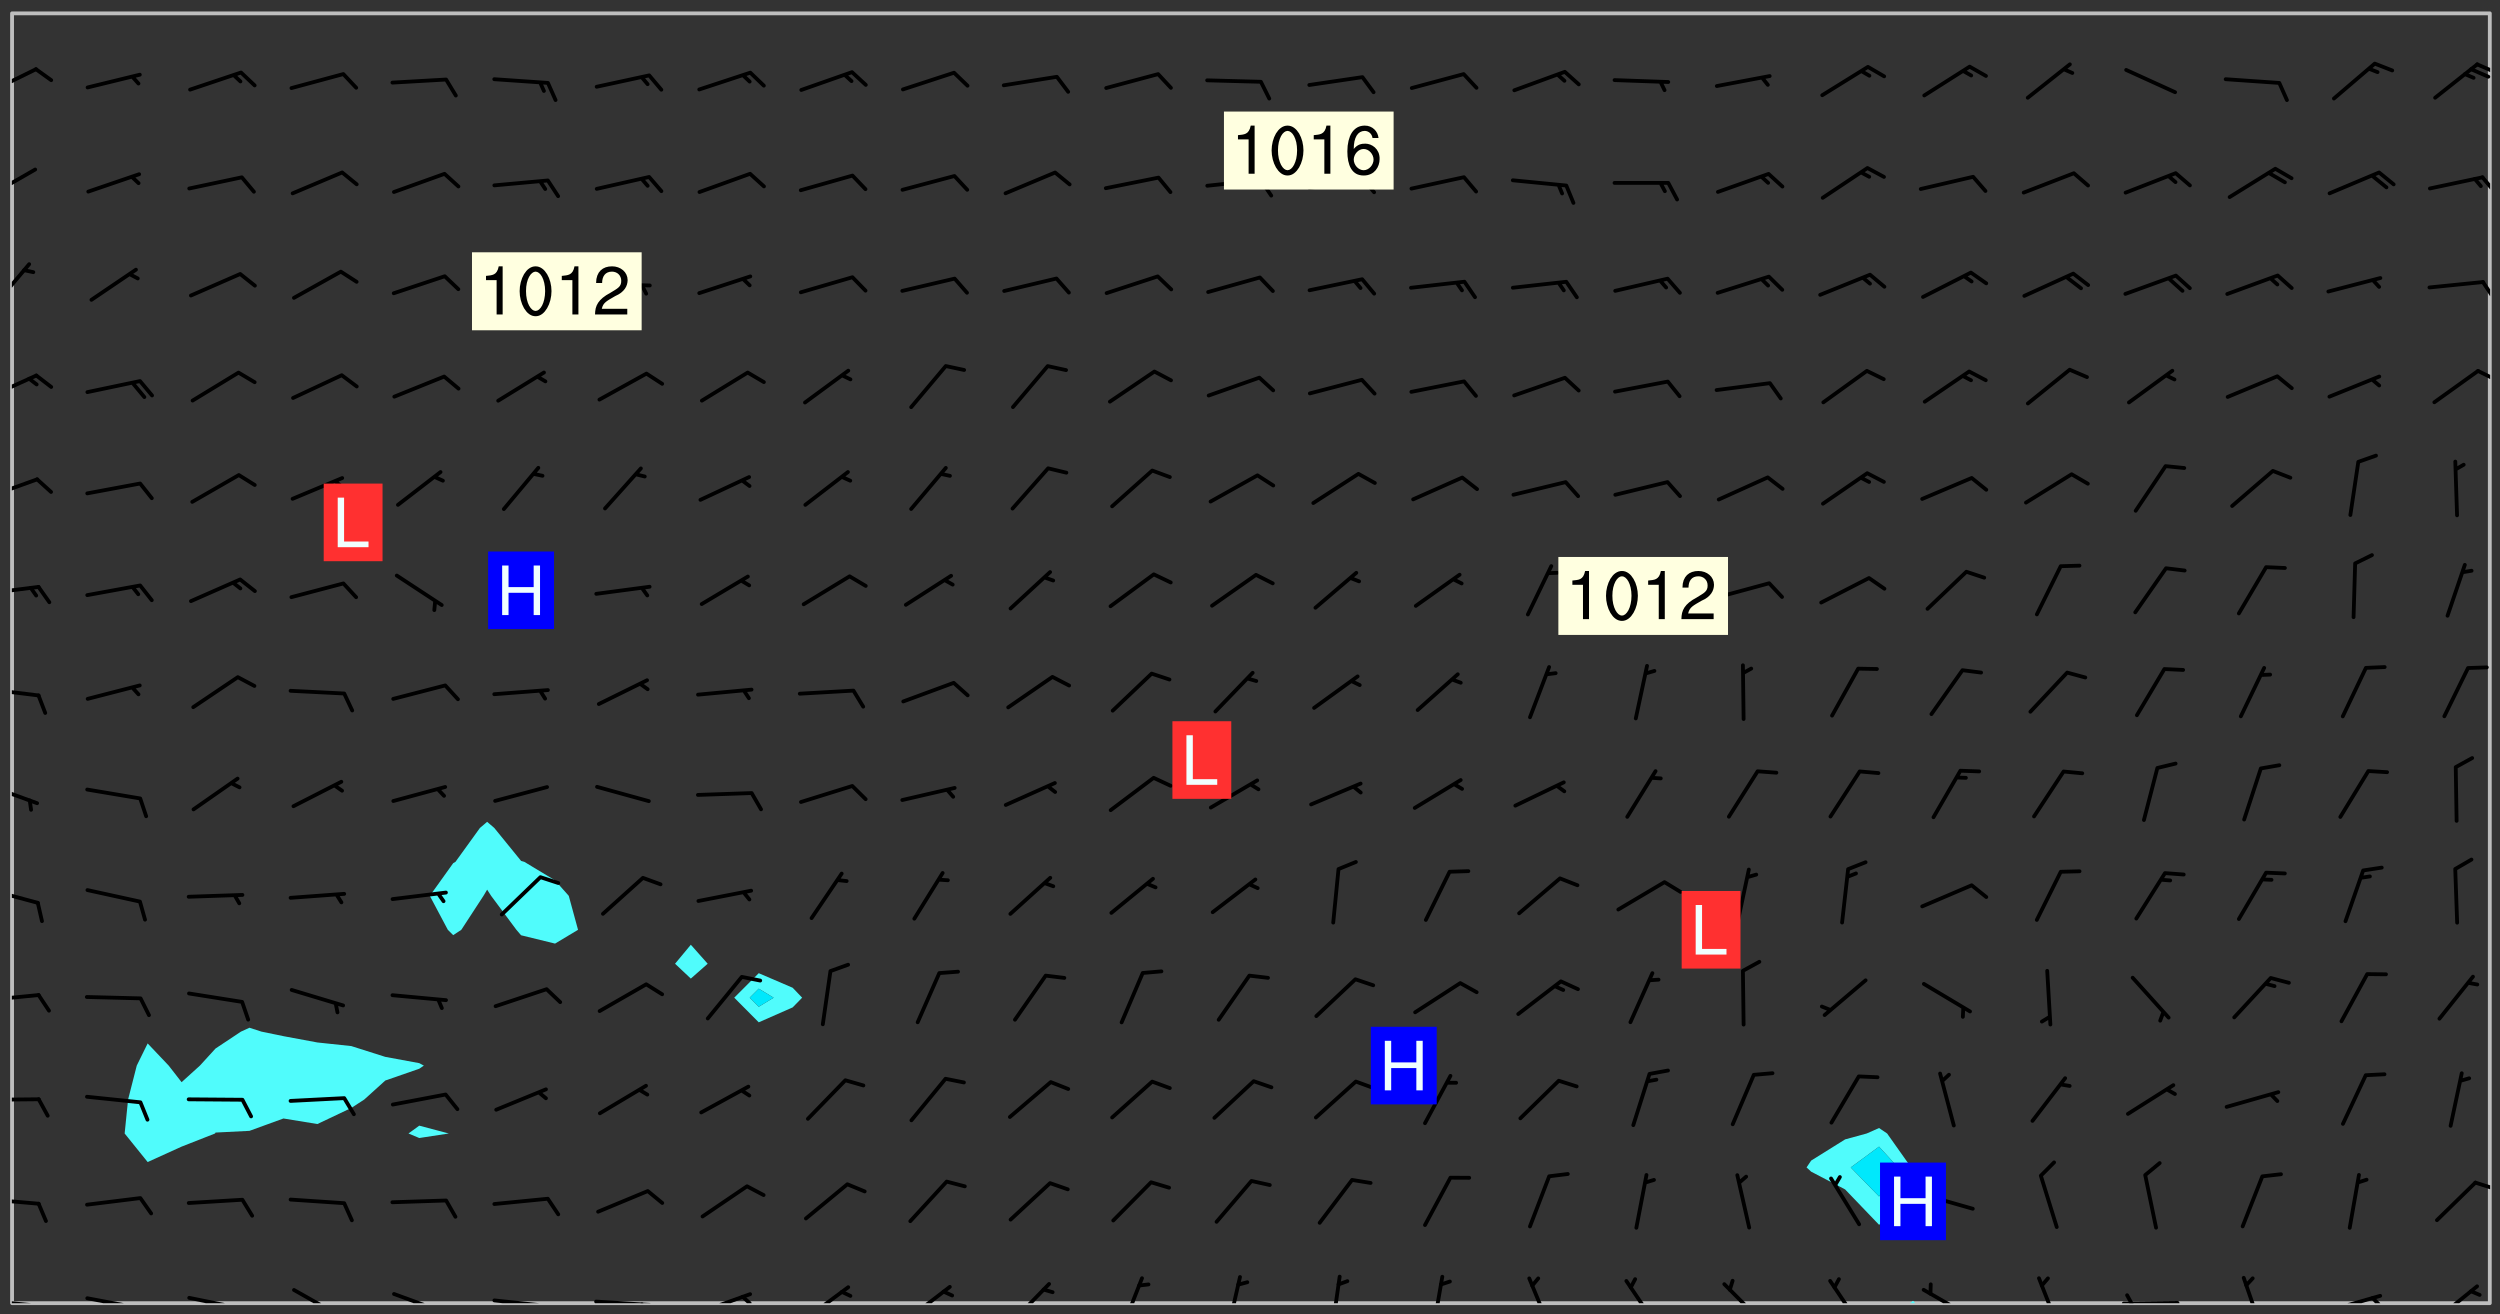 <svg xmlns="http://www.w3.org/2000/svg" role="img" xmlns:xlink="http://www.w3.org/1999/xlink" viewBox="142.45 309.95 326.84 171.84"><rect x="142.45" y="309.95" width="326.84" height="171.84" fill="#333333" stroke="none"/><defs><clipPath id="clip2"><path d="M 144 311.672 L 145 311.672 L 145 480.328 L 144 480.328 Z M 144 311.672"/></clipPath><clipPath id="clip3"><path d="M 144 311.672 L 468 311.672 L 468 480.328 L 144 480.328 Z M 144 311.672"/></clipPath><clipPath id="clip4"><path d="M 392 480 L 393 480 L 393 480.328 L 392 480.328 Z M 392 480"/></clipPath><clipPath id="clip5"><path d="M 467 311.672 L 468 311.672 L 468 480.328 L 467 480.328 Z M 467 311.672"/></clipPath><clipPath id="clip6"><path d="M 144 479 L 148 479 L 148 480.328 L 144 480.328 Z M 144 479"/></clipPath><clipPath id="clip7"><path d="M 147 480 L 149 480 L 149 480.328 L 147 480.328 Z M 147 480"/></clipPath><clipPath id="clip8"><path d="M 153 479 L 162 479 L 162 480.328 L 153 480.328 Z M 153 479"/></clipPath><clipPath id="clip9"><path d="M 160 480 L 162 480 L 162 480.328 L 160 480.328 Z M 160 480"/></clipPath><clipPath id="clip10"><path d="M 166 479 L 175 479 L 175 480.328 L 166 480.328 Z M 166 479"/></clipPath><clipPath id="clip11"><path d="M 173 480 L 176 480 L 176 480.328 L 173 480.328 Z M 173 480"/></clipPath><clipPath id="clip12"><path d="M 180 478 L 188 478 L 188 480.328 L 180 480.328 Z M 180 478"/></clipPath><clipPath id="clip13"><path d="M 193 478 L 201 478 L 201 480.328 L 193 480.328 Z M 193 478"/></clipPath><clipPath id="clip14"><path d="M 199 480 L 201 480 L 201 480.328 L 199 480.328 Z M 199 480"/></clipPath><clipPath id="clip15"><path d="M 206 479 L 215 479 L 215 480.328 L 206 480.328 Z M 206 479"/></clipPath><clipPath id="clip16"><path d="M 212 480 L 214 480 L 214 480.328 L 212 480.328 Z M 212 480"/></clipPath><clipPath id="clip17"><path d="M 220 479 L 228 479 L 228 480.328 L 220 480.328 Z M 220 479"/></clipPath><clipPath id="clip18"><path d="M 226 480 L 228 480 L 228 480.328 L 226 480.328 Z M 226 480"/></clipPath><clipPath id="clip19"><path d="M 233 478 L 241 478 L 241 480.328 L 233 480.328 Z M 233 478"/></clipPath><clipPath id="clip20"><path d="M 239 479 L 241 479 L 241 480.328 L 239 480.328 Z M 239 479"/></clipPath><clipPath id="clip21"><path d="M 247 477 L 254 477 L 254 480.328 L 247 480.328 Z M 247 477"/></clipPath><clipPath id="clip22"><path d="M 260 477 L 267 477 L 267 480.328 L 260 480.328 Z M 260 477"/></clipPath><clipPath id="clip23"><path d="M 274 477 L 280 477 L 280 480.328 L 274 480.328 Z M 274 477"/></clipPath><clipPath id="clip24"><path d="M 288 476 L 292 476 L 292 480.328 L 288 480.328 Z M 288 476"/></clipPath><clipPath id="clip25"><path d="M 302 476 L 305 476 L 305 480.328 L 302 480.328 Z M 302 476"/></clipPath><clipPath id="clip26"><path d="M 316 476 L 318 476 L 318 480.328 L 316 480.328 Z M 316 476"/></clipPath><clipPath id="clip27"><path d="M 329 476 L 332 476 L 332 480.328 L 329 480.328 Z M 329 476"/></clipPath><clipPath id="clip28"><path d="M 342 476 L 346 476 L 346 480.328 L 342 480.328 Z M 342 476"/></clipPath><clipPath id="clip29"><path d="M 354 477 L 360 477 L 360 480.328 L 354 480.328 Z M 354 477"/></clipPath><clipPath id="clip30"><path d="M 367 477 L 374 477 L 374 480.328 L 367 480.328 Z M 367 477"/></clipPath><clipPath id="clip31"><path d="M 381 477 L 386 477 L 386 480.328 L 381 480.328 Z M 381 477"/></clipPath><clipPath id="clip32"><path d="M 393 478 L 401 478 L 401 480.328 L 393 480.328 Z M 393 478"/></clipPath><clipPath id="clip33"><path d="M 408 476 L 412 476 L 412 480.328 L 408 480.328 Z M 408 476"/></clipPath><clipPath id="clip34"><path d="M 419 480 L 428 480 L 428 480.328 L 419 480.328 Z M 419 480"/></clipPath><clipPath id="clip35"><path d="M 420 479 L 422 479 L 422 480.328 L 420 480.328 Z M 420 479"/></clipPath><clipPath id="clip36"><path d="M 435 476 L 439 476 L 439 480.328 L 435 480.328 Z M 435 476"/></clipPath><clipPath id="clip37"><path d="M 446 479 L 454 479 L 454 480.328 L 446 480.328 Z M 446 479"/></clipPath><clipPath id="clip38"><path d="M 452 479 L 454 479 L 454 480.328 L 452 480.328 Z M 452 479"/></clipPath><clipPath id="clip39"><path d="M 460 477 L 467 477 L 467 480.328 L 460 480.328 Z M 460 477"/></clipPath><clipPath id="clip40"><path d="M 144 466 L 148 466 L 148 468 L 144 468 Z M 144 466"/></clipPath><clipPath id="clip41"><path d="M 465 464 L 468 464 L 468 466 L 465 466 Z M 465 464"/></clipPath><clipPath id="clip42"><path d="M 144 453 L 148 453 L 148 454 L 144 454 Z M 144 453"/></clipPath><clipPath id="clip43"><path d="M 144 439 L 148 439 L 148 441 L 144 441 Z M 144 439"/></clipPath><clipPath id="clip44"><path d="M 144 425 L 148 425 L 148 429 L 144 429 Z M 144 425"/></clipPath><clipPath id="clip45"><path d="M 144 412 L 148 412 L 148 416 L 144 416 Z M 144 412"/></clipPath><clipPath id="clip46"><path d="M 144 399 L 148 399 L 148 402 L 144 402 Z M 144 399"/></clipPath><clipPath id="clip47"><path d="M 144 386 L 148 386 L 148 388 L 144 388 Z M 144 386"/></clipPath><clipPath id="clip48"><path d="M 144 372 L 148 372 L 148 376 L 144 376 Z M 144 372"/></clipPath><clipPath id="clip49"><path d="M 144 358 L 148 358 L 148 363 L 144 363 Z M 144 358"/></clipPath><clipPath id="clip50"><path d="M 466 358 L 468 358 L 468 360 L 466 360 Z M 466 358"/></clipPath><clipPath id="clip51"><path d="M 144 344 L 147 344 L 147 351 L 144 351 Z M 144 344"/></clipPath><clipPath id="clip52"><path d="M 466 346 L 468 346 L 468 350 L 466 350 Z M 466 346"/></clipPath><clipPath id="clip53"><path d="M 144 331 L 148 331 L 148 336 L 144 336 Z M 144 331"/></clipPath><clipPath id="clip54"><path d="M 466 332 L 468 332 L 468 336 L 466 336 Z M 466 332"/></clipPath><clipPath id="clip55"><path d="M 144 318 L 148 318 L 148 323 L 144 323 Z M 144 318"/></clipPath><clipPath id="clip56"><path d="M 466 318 L 468 318 L 468 320 L 466 320 Z M 466 318"/></clipPath><clipPath id="clip57"><path d="M 465 318 L 468 318 L 468 321 L 465 321 Z M 465 318"/></clipPath><g id="surface968" clip-path="url(#clip1)"><path fill="#fff" fill-opacity="0" fill-rule="evenodd" d="M 0 0 L 1000 0 L 1000 1000 L 0 1000 Z M 0 0"/><path fill="#d3d3d3" fill-opacity="0" fill-rule="evenodd" d="M162.152 355.867L161.918 356.16 161.977 356.395 162.094 356.566 162.27 356.801 162.562 357.148 162.676 357.207 162.793 357.035 162.852 356.801 163.027 356.625 163.492 356.449 164.191 356.449 164.426 356.742 164.715 357.559 164.773 357.734 164.949 357.965 165.301 358.199 166 358.898 166.172 359.074 166.406 359.422 166.641 359.832 166.93 360.414 167.34 360.879 167.57 361.113 167.805 361.289 167.922 361.52 168.098 361.812 168.27 362.977 168.27 363.211 168.328 363.5 168.387 363.617 168.504 363.734 168.852 364.145 168.969 364.316 169.145 364.492 169.32 364.727 169.438 364.898 169.609 365.25 169.668 365.484 169.902 365.891 170.137 365.832 169.961 366.008 169.902 366.938 169.32 366.938 169.086 366.824 168.738 366.938 168.621 367.055 168.562 367.348 168.504 367.523 168.387 367.695 167.922 367.988 167.863 368.223 167.805 368.336 167.805 368.98 167.863 369.152 167.863 369.562 167.922 369.621 167.922 370.027 167.98 370.434 168.098 370.609 168.156 370.668 168.387 371.309 168.328 371.602 168.328 372.301 168.27 372.883 168.27 373.117 168.211 373.348 168.156 373.699 168.156 375.621 168.211 375.738 168.637 375.738 168.27 375.855 168.246 376.207 169.137 377.375 170.879 377.914 172.219 378.273 172.219 378.812 172.309 379.621 172.844 380.336 174.363 380.605 175.254 380.52 175.344 381.684 175.879 381.863 177.039 381.684 179.094 380.699 180.254 380.336 182.133 380.16 183.828 379.98 183.648 380.699 182.133 380.785 180.883 380.875 180.078 381.145 179.004 381.953 179.273 382.672 179.809 383.57 179.629 384.195 179.363 385.004 179.629 386.082 180.254 386.98 181.059 387.16 182.309 386.98 182.043 387.703 182.141 388.207 182.195 388.5 182.195 388.672 182.254 388.965 182.254 389.371 182.43 389.488 182.781 389.605 183.188 389.605 183.48 389.43 183.594 389.312 183.652 389.195 183.77 388.965 183.828 388.789 184.18 388.324 184.41 388.148 184.586 388.09 184.762 388.148 184.82 388.324 184.938 389.312 184.992 389.781 185.051 389.953 185.168 390.188 185.344 390.246 186.16 390.305 186.449 390.305 186.566 390.539 186.625 390.945 186.684 391.297 186.684 392.402 186.801 392.695 186.918 393.043 187.207 393.742 187.383 394.094 187.965 394.848 188.316 395.023 188.488 395.082 188.957 395.316 189.598 395.781 189.945 396.016 190.238 396.191 190.531 396.246 190.762 396.309 191.578 396.656 191.871 396.832 191.984 397.004 192.336 397.355 192.453 397.531 192.977 398.172 192.977 398.461 193.035 398.812 193.035 399.16 193.094 399.512 193.152 399.801 193.27 399.859 193.441 399.918 193.617 399.918 194.199 400.152 194.375 400.27 194.551 400.559 194.727 400.793 194.84 401.027 195.133 401.258 195.25 401.375 195.25 401.785 195.309 401.84 195.598 402.074 195.832 402.191 195.891 402.309 196.008 402.48 196.066 402.598 196.297 402.832 196.355 403.008 196.59 403.066 196.707 403.125 196.59 403.238 196.531 403.355 196.531 403.473 196.414 403.766 196.297 404.055 196.297 404.637 196.473 404.754 196.59 404.812 196.648 404.93 196.766 405.047 196.879 405.105 197.055 405.453 197.113 405.805 197.172 406.211 197.172 406.387 197.113 406.562 196.996 407.262 196.996 407.434 197.113 407.609 197.406 407.902 197.812 407.902 197.988 408.02 198.105 408.191 198.223 408.484 198.223 408.719 197.695 408.719 197.465 408.484 197.23 408.484 197.055 408.543 196.996 409.242 197.055 409.59 197.172 409.766 197.348 410.176 197.465 410.406 197.754 410.875 197.93 410.93 198.453 410.93 198.688 410.988 199.445 411.629 199.504 411.922 199.504 412.156 199.562 412.215 199.793 412.562 199.793 412.914 199.676 413.086 199.676 413.379 199.969 413.668 200.262 413.844 200.434 413.902 200.727 414.078 201.02 414.195 201.602 414.602 201.891 414.836 202.184 415.012 202.402 415.172 202.418 415.184 202.648 415.359 203.289 415.883 203.465 416.117 203.582 416.293 203.758 416.469 203.871 416.641 203.871 417.281 203.988 417.457 204.457 417.574 205.039 417.691 205.273 417.75 205.504 417.863 205.797 417.98 205.91 418.039 206.496 418.391 206.785 418.562 206.961 418.625 207.137 418.68 207.312 418.738 208.012 419.09 208.301 419.266 208.535 419.32 208.824 419.496 209.059 419.613 209.699 420.02 209.992 420.137 210.164 420.195 210.398 420.254 210.809 420.312 211.039 420.371 211.273 420.488 211.332 420.66 210.922 420.836 211.391 420.895 211.449 421.188 211.562 421.422 211.738 421.477 211.973 421.535 212.148 421.594 212.555 421.711 213.195 421.945 213.312 422.117 213.371 422.352 213.371 422.527 213.312 422.645 213.254 423.051 213.488 423.285 213.605 423.344 213.953 423.461 214.594 423.691 214.77 423.809 215.059 423.926 215.234 424.102 215.469 424.566 216.051 425.672 216.227 425.848 216.574 426.023 216.75 426.141 217.102 426.258 218.148 426.781 218.383 426.84 218.848 426.953 219.141 427.012 219.605 427.188 220.363 427.77 220.598 428.004 220.945 428.469 221.121 428.645 221.41 428.879 222.227 429.578 222.52 429.754 222.809 430.043 223.102 430.219 223.395 430.508 224.09 431.148 224.266 431.324 224.559 431.559 224.848 431.793 225.316 432.082 225.957 432.664 226.305 432.898 226.539 433.191 226.887 433.539 227.238 434.004 228.172 434.996 228.52 435.402 228.637 435.578 228.871 435.637 228.984 435.754 229.629 435.93 229.859 436.043 230.094 436.102 230.387 436.277 230.617 436.395 231.551 437.094 231.957 437.5 232.191 437.676 232.598 437.852 232.832 437.969 233.648 438.316 233.996 438.551 234.23 438.668 234.523 438.957 234.754 439.074 235.512 439.426 235.863 439.598 236.094 439.656 236.387 439.773 236.621 439.832 237.492 440.008 238.309 440.008 238.777 440.238 238.949 440.297 239.824 440.996 240.289 441.113 240.582 441.172 240.758 441.23 240.988 441.289 241.457 441.348 241.805 441.406 242.156 441.465 242.562 441.523 242.855 441.523 243.027 441.582 243.027 441.812 243.203 441.988 243.496 441.988 243.844 442.047 244.195 442.105 244.895 442.223 245.535 442.223 246 441.988 246.293 441.812 246.465 441.695 246.875 441.523 247.164 441.348 248.098 440.883 248.566 440.59 249.09 440.297 249.555 440.125 250.02 439.949 251.07 439.484 251.359 439.367 251.77 439.25 252.059 439.133 252.586 438.957 254.102 438.258 254.684 437.91 254.973 437.852 255.266 437.793 255.613 437.676 256.488 437.445 256.84 437.328 256.953 437.328 257.188 437.27 258.062 437.035 258.297 436.977 259.109 436.977 259.461 436.918 260.277 436.801 260.449 436.742 260.801 436.688 261.094 436.629 261.324 436.57 262.141 436.395 262.316 436.336 262.664 436.336 262.898 436.277 263.363 436.16 264.121 435.988 264.355 435.93 264.703 435.93 265.113 435.812 265.402 435.754 266.688 435.695 266.977 435.695 267.387 435.637 267.617 435.578 267.793 435.578 268.668 435.461 269.074 435.461 269.484 435.344 269.832 435.344 270.184 435.23 271.055 435.172 272.805 435.172 273.852 435.461 274.262 435.578 274.551 435.695 274.902 435.812 275.191 435.93 276.242 436.102 276.531 436.16 276.824 436.16 277.117 436.219 277.289 436.277 277.699 436.336 277.871 436.395 277.988 436.453 278.105 436.453 278.223 436.512 278.574 436.57 278.688 436.57 279.098 436.637 281.02 437.031 282.945 437.426 284.465 437.875 286.16 438.594 288.305 439.398 289.91 438.68 291.34 437.875 292.5 436.797 293.75 436.348 296.785 435.629 298.66 435.27 300.805 433.922 303.039 432.668 305.539 431.41 307.234 430.961 309.02 430.781 310.18 430.512 310.805 431.051 312.145 430.781 312.859 429.793 313.844 428.449 314.289 428.27 315.094 427.91 316.969 427.371 318.754 426.922 320.004 426.652 321.164 426.562 322.863 426.473 324.824 426.203 326.074 426.113 326.613 426.113 327.238 426.023 328.129 426.023 330.273 425.844 332.684 425.664 335.273 425.574 336.969 425.754 338.578 425.844 340.008 426.203 341.168 426.922 343.043 427.91 344.203 429.438 344.469 430.152 345.098 430.242 345.453 431.141 345.988 431.68 346.523 433.207 347.598 433.566 348.133 433.566 347.328 434.102 347.418 435.809 348.133 438.504 349.023 439.309 349.918 440.297 350.633 441.555 352.418 442.094 353.938 441.914 354.293 443.258 355.902 442.453 356.883 441.914 357.152 442.184 357.469 441.969 357.688 441.824 358.488 442.273 358.938 441.914 359.293 441.914 359.828 441.645 360.367 440.926 360.902 440.656 361.527 439.668 362.688 440.117 363.527 440.488 364.922 441.105 366.617 440.926 368.223 440.926 370.008 441.016 370.188 439.309 370.723 437.965 371.527 438.234 372.02 439.082 372.422 439.488 372.332 440.027 372.332 440.387 373.047 440.836 373.758 440.566 375.188 440.566 375.547 441.555 375.992 442.812 376.707 444.156 377.957 444.785 379.652 445.414 380.367 445.234 380.547 444.695 381.527 444.605 381.977 444.965 382.062 446.223 381.797 446.852 381.262 447.031 381.262 447.57 381.977 448.555 382.242 449.094 383.227 450.082 384.027 451.16 383.762 451.52 383.672 452.418 383.047 454.75 382.691 456.816 382.602 458.609 382.422 459.328 382.332 459.867 382.332 461.305 381.352 463.188 380.992 464.895 380.457 465.793 379.652 466.961 379.387 467.5 381.441 468.754 381.527 469.113 381.172 469.652 381.082 469.473 381.082 470.281 381.172 471.719 380.727 472.434 379.652 472.527 379.387 473.242 379.922 474.141 380.727 474.859 381.887 475.668 383.227 475.938 383.672 476.297 383.316 476.746 381.527 476.656 380.277 476.207 379.562 475.488 378.938 475.398 378.762 478.988 378.574 480.297 467.934 480.297 467.934 311.703 412.664 311.703 412.664 360.785 413.426 360.91 416.715 361.453 418.738 364.289 418.738 367.043 421.09 367.375 423.438 367.707 427.488 367.707 426.109 371.867 424.086 372.574 422.062 373.277 421.52 373.621 418.926 375.238 418.738 375.355 416.715 373.277 415.984 370.535 413.312 368.457 411.938 364.957 411.871 364.875 409.914 362.203 412.664 360.785 412.664 311.703 294.422 311.703 294.422 403.117 294.539 403.148 294.672 403.16 294.746 403.234 294.852 403.281 294.941 403.34 295.027 403.398 295.117 403.457 295.414 403.754 295.473 403.844 295.504 403.961 295.531 404.078 295.547 404.215 295.516 404.332 295.457 404.422 295.398 404.508 295.355 404.613 295.309 404.715 295.281 404.836 295.281 404.98 295.457 405.25 295.605 405.398 295.68 405.484 295.754 405.559 295.797 405.664 295.859 405.754 295.918 405.84 295.961 405.945 296.02 406.035 296.066 406.137 296.109 406.242 296.168 406.328 296.285 406.508 296.359 406.582 296.422 406.668 296.48 406.758 296.523 406.863 296.582 406.953 296.641 407.039 296.703 407.129 296.762 407.219 296.805 407.32 296.922 407.5 296.996 407.574 297.055 407.66 297.129 407.734 297.219 407.793 297.324 407.84 297.473 407.84 297.605 407.824 297.738 407.84 297.84 407.793 297.914 407.719 297.961 407.617 297.945 407.484 297.945 407.336 297.898 407.23 297.871 407.113 297.824 407.012 297.797 406.891 297.754 406.789 297.691 406.699 297.648 406.598 297.605 406.492 297.574 406.375 297.559 406.242 297.547 406.105 297.633 406.047 297.691 405.961 297.812 405.93 297.855 406.035 297.871 406.168 297.871 406.285 297.93 406.387 297.988 406.477 298.078 406.535 298.227 406.684 298.285 406.773 298.328 406.879 298.316 406.98 298.402 407.039 298.508 407.086 298.594 407.145 298.684 407.203 298.758 407.277 298.641 407.305 298.535 407.352 298.449 407.41 298.375 407.484 298.316 407.574 298.254 407.66 298.227 407.781 298.18 407.883 298.137 407.988 298.105 408.105 298.094 408.238 298.078 408.371 298.078 408.52 298.105 408.637 298.152 408.742 298.195 408.844 298.254 408.934 298.328 409.008 298.418 409.066 298.492 409.141 298.582 409.199 298.641 409.289 298.684 409.395 298.73 409.496 298.848 409.527 298.98 409.543 299.129 409.543 299.246 409.512 299.352 409.555 299.395 409.66 299.441 409.762 299.469 409.883 299.5 410 299.527 410.117 299.559 410.238 299.586 410.355 299.691 410.398 299.793 410.445 299.926 410.43 300.074 410.578 300.137 410.664 300.211 410.738 300.281 410.812 300.371 410.875 300.477 410.918 300.578 410.961 300.695 410.992 300.832 411.008 300.949 410.977 301.023 410.902 301.051 410.785 301.039 410.652 301.008 410.531 300.98 410.414 301.023 410.309 301.141 410.309 301.23 410.371 301.348 410.398 301.496 410.398 301.629 410.414 301.777 410.414 301.91 410.43 302.043 410.414 302.191 410.414 302.324 410.398 302.457 410.387 302.594 410.398 302.711 410.371 302.844 410.355 303.035 410.297 302.977 410.473 302.961 410.605 302.934 410.727 302.918 410.859 302.859 410.945 302.727 410.961 302.621 411.008 302.516 411.051 302.398 411.082 302.281 411.109 302.016 411.141 301.867 411.141 301.734 411.156 301.66 411.23 301.719 411.316 301.867 411.465 301.984 411.645 302.059 411.715 302.148 411.777 302.238 411.836 302.324 411.895 302.414 411.953 302.516 411.996 302.621 412.059 302.727 412.102 302.812 412.16 302.918 412.207 303.02 412.25 303.199 412.367 303.258 412.457 303.215 412.559 303.168 412.664 303.184 412.797 303.406 413.02 303.465 413.109 303.508 413.211 303.539 413.332 303.582 413.434 303.598 413.566 303.629 413.684 303.641 413.82 303.672 413.938 303.82 414.086 303.922 414.129 304.027 414.172 304.145 414.203 304.277 414.219 304.414 414.234 304.531 414.234 304.648 414.203 304.738 414.145 304.781 414.039 304.828 413.938 304.871 413.832 304.902 413.715 304.914 413.582 304.914 413.434 304.902 413.301 304.887 413.168 304.855 413.051 304.812 412.945 304.766 412.84 304.723 412.738 304.68 412.633 304.664 412.5 304.68 412.367 304.707 412.25 304.738 412.133 304.766 412.012 304.812 411.91 304.902 411.852 304.988 411.789 305.062 411.715 305.152 411.656 305.375 411.434 305.434 411.348 305.508 411.273 305.625 411.094 305.684 411.008 305.684 410.859 305.609 410.785 305.508 410.738 305.402 410.695 305.301 410.652 305.242 410.562 305.195 410.457 305.168 410.34 305.258 410.281 305.375 410.25 305.477 410.207 305.656 410.09 305.805 409.941 305.816 409.809 305.805 409.703 305.715 409.645 305.582 409.66 305.434 409.66 305.301 409.676 305.168 409.66 305.047 409.629 304.961 409.57 304.887 409.496 304.828 409.406 304.766 409.32 304.648 409.141 304.59 409.055 304.621 408.934 304.707 408.875 304.828 408.844 304.887 408.758 304.887 408.637 304.855 408.52 304.797 408.43 304.738 408.344 304.691 408.238 304.664 408.121 304.648 407.988 304.707 407.898 304.781 407.824 304.871 407.766 304.988 407.586 305.062 407.512 305.121 407.426 305.27 407.277 305.391 407.246 305.523 407.23 305.656 407.246 305.73 407.32 305.773 407.426 305.789 407.559 305.758 407.676 305.641 407.707 305.508 407.719 305.359 407.867 305.316 407.973 305.27 408.074 305.242 408.195 305.211 408.312 305.211 408.461 305.242 408.578 305.285 408.684 305.344 408.773 305.418 408.844 305.492 408.918 305.609 408.949 305.73 408.977 305.848 408.949 305.98 408.934 306.098 408.934 306.188 408.992 306.262 409.066 306.309 409.172 306.367 409.258 306.469 409.305 306.602 409.32 306.707 409.363 306.793 409.422 306.781 409.527 306.707 409.602 306.527 409.719 306.469 409.809 306.379 409.867 306.309 409.941 306.234 410.016 306.172 410.105 306.145 410.223 306.129 410.355 306.145 410.488 306.129 410.621 306.129 410.77 306.145 410.902 306.172 411.02 306.203 411.141 306.277 411.215 306.367 411.273 306.453 411.332 306.543 411.391 306.66 411.422 306.66 411.508 306.559 411.555 306.469 411.613 306.203 411.645 306.086 411.672 305.938 411.672 305.832 411.715 305.73 411.762 305.672 411.852 305.609 412.086 305.598 412.219 305.566 412.34 305.551 412.473 305.551 412.766 305.539 412.898 305.551 413.035 305.566 413.168 305.699 413.184 305.832 413.195 305.953 413.227 306.039 413.285 306.113 413.359 306.16 413.465 306.203 413.566 306.219 413.699 306.219 414.145 306.203 414.277 306.203 414.723 306.234 414.988 306.262 415.105 306.277 415.238 306.309 415.355 306.395 415.566 306.426 415.832 306.426 415.98 306.395 416.098 306.367 416.215 306.336 416.336 306.309 416.453 306.277 416.57 306.246 416.691 306.234 416.824 306.219 416.957 306.309 417.016 306.426 416.984 306.527 417 306.574 417.105 306.543 417.371 306.543 417.812 306.5 417.918 306.453 418.023 306.41 418.125 306.367 418.23 306.309 418.316 306.277 418.438 306.234 418.555 306.203 418.672 306.188 418.805 306.203 418.938 306.262 419.027 306.367 419.074 306.453 419.133 306.512 419.219 306.5 419.355 306.469 419.473 306.426 419.574 306.426 420.02 306.41 420.152 306.41 420.301 306.379 420.418 306.336 420.523 306.309 420.641 306.262 420.746 306.219 420.848 306.188 420.969 306.16 421.086 306.129 421.219 306.098 421.336 306.07 421.453 306.027 421.559 305.996 421.676 305.965 421.797 305.953 421.93 305.938 422.062 305.938 422.359 305.965 422.477 305.965 422.625 306.012 423.023 306.039 423.141 306.098 423.23 306.219 423.262 306.367 423.262 306.5 423.246 306.559 423.336 306.559 423.453 306.5 423.543 306.41 423.602 306.309 423.645 306.203 423.691 306.113 423.75 306.027 423.809 305.891 423.824 305.773 423.793 305.641 423.777 305.539 423.824 305.477 423.91 305.465 424.047 305.449 424.18 305.418 424.297 305.391 424.414 305.375 424.547 305.344 424.668 305.344 424.965 305.359 425.098 305.391 425.215 305.391 425.363 305.402 425.496 305.402 425.645 305.375 425.762 305.328 425.863 305.301 425.984 305.27 426.102 305.211 426.191 305.137 426.266 305.035 426.309 304.93 426.355 304.812 426.383 304.691 426.414 304.59 426.367 304.648 426.281 304.754 426.234 304.781 426.117 304.812 426 304.84 425.879 304.871 425.762 304.871 425.613 304.887 425.48 304.855 425.363 304.812 425.258 304.707 425.273 304.633 425.348 304.531 425.391 304.441 425.453 304.367 425.527 304.324 425.629 304.309 425.762 304.277 425.879 304.25 426 304.219 426.117 304.191 426.234 304.16 426.355 304.133 426.473 304.102 426.59 304.059 426.695 303.969 426.754 303.879 426.754 303.762 426.723 303.73 426.637 303.746 426.5 303.715 426.383 303.715 426.234 303.703 426.102 303.703 425.953 303.641 425.719 303.613 425.598 303.57 425.496 303.523 425.391 303.465 425.305 303.406 425.215 303.363 425.109 303.301 425.023 303.152 424.875 303.082 424.801 302.977 424.754 302.871 424.711 302.77 424.668 302.473 424.371 302.383 424.297 302.297 424.238 302.191 424.195 302.102 424.133 302.016 424.074 301.91 424.031 301.82 423.973 301.734 423.91 301.66 423.84 301.555 423.793 301.469 423.734 301.363 423.691 301.273 423.629 301.172 423.586 301.066 423.543 300.98 423.484 300.875 423.438 300.77 423.395 300.668 423.348 300.578 423.289 300.477 423.246 300.371 423.203 300.281 423.141 300.164 423.113 300.031 423.098 299.898 423.113 299.75 423.113 299.617 423.129 299.5 423.098 299.41 423.039 299.336 422.965 299.246 422.906 299.145 422.859 298.996 422.859 298.875 422.832 298.773 422.789 298.699 422.715 298.582 422.535 298.492 422.477 298.391 422.434 298.301 422.371 298.195 422.328 298.105 422.27 298.02 422.211 297.914 422.164 297.855 422.078 297.797 421.988 297.754 421.883 297.707 421.781 297.633 421.707 297.547 421.648 297.473 421.574 297.383 421.516 297.16 421.293 297.117 421.188 297.086 420.922 297.191 420.879 297.336 420.879 297.441 420.922 297.516 420.996 297.605 421.055 297.691 421.113 297.797 421.16 297.887 421.219 298.035 421.367 298.105 421.441 298.254 421.59 298.316 421.676 298.391 421.75 298.477 421.809 298.551 421.883 298.641 421.945 298.73 422.004 298.816 422.062 299.086 422.238 299.188 422.285 299.293 422.328 299.395 422.371 299.441 422.297 299.5 422.211 299.574 422.137 299.645 422.062 299.75 422.105 299.824 422.18 299.883 422.27 299.926 422.371 299.973 422.477 300.016 422.582 300.137 422.609 300.254 422.582 300.328 422.492 300.371 422.387 300.43 422.297 300.504 422.223 300.609 422.18 300.727 422.152 300.859 422.164 300.949 422.223 301.098 422.371 301.156 422.461 301.199 422.566 301.246 422.668 301.289 422.773 301.332 422.875 301.438 422.922 301.543 422.965 301.676 422.98 301.762 422.922 301.82 422.832 301.895 422.758 302 422.715 302.117 422.742 302.223 422.789 302.324 422.832 302.43 422.875 302.531 422.922 302.711 423.039 302.711 423.156 302.695 423.289 302.711 423.422 302.727 423.559 302.785 423.645 302.887 423.691 303.008 423.719 303.125 423.75 303.273 423.75 303.391 423.719 303.449 423.629 303.629 423.512 303.688 423.422 303.762 423.348 303.82 423.262 303.938 423.082 304.117 422.965 304.234 422.996 304.324 423.055 304.367 423.129 304.352 423.262 304.352 423.379 304.441 423.438 304.59 423.438 304.723 423.422 304.855 423.41 305.121 423.379 305.227 423.336 305.344 423.305 305.465 423.277 305.539 423.203 305.609 423.129 305.672 423.039 305.656 422.934 305.609 422.832 305.508 422.789 305.402 422.773 305.285 422.801 305.02 422.832 304.871 422.832 304.797 422.758 304.707 422.699 304.59 422.668 304.473 422.641 304.34 422.625 304.191 422.625 304.059 422.641 303.762 422.641 303.656 422.594 303.508 422.445 303.465 422.344 303.406 422.254 303.629 422.031 303.715 421.973 303.82 421.93 303.938 421.898 304.07 421.883 304.203 421.898 304.34 421.914 304.441 421.957 304.574 421.945 304.664 421.883 304.766 421.84 304.828 421.75 304.781 421.648 304.691 421.59 304.574 421.559 304.473 421.516 304.414 421.426 304.352 421.336 304.352 421.219 304.367 421.086 304.473 421.039 304.547 420.969 304.547 420.848 304.457 420.789 304.426 420.672 304.516 420.613 304.59 420.539 304.633 420.434 304.691 420.344 304.738 420.242 304.754 420.109 304.754 419.961 304.707 419.855 304.664 419.754 304.574 419.695 304.441 419.68 304.34 419.637 304.203 419.621 304.086 419.59 303.641 419.59 303.508 419.574 303.375 419.562 303.242 419.547 303.125 419.516 302.977 419.516 302.844 419.5 302.711 419.488 302.445 419.457 302.324 419.414 302.238 419.355 302.164 419.281 302.164 419.133 302.176 419 302.281 418.953 302.383 418.91 302.516 418.895 302.668 418.895 302.801 418.879 303.094 418.879 303.215 418.91 303.316 418.953 303.406 419.012 303.641 419.074 303.762 419.027 303.852 418.969 303.953 418.926 304.086 418.91 304.191 418.953 304.293 419 304.426 419.012 304.547 418.984 304.691 418.984 304.812 418.953 304.93 418.926 305.035 418.879 305.109 418.805 305.195 418.746 305.344 418.598 305.402 418.512 305.449 418.406 305.477 418.289 305.492 418.184 305.391 418.141 305.301 418.082 305.184 418.051 305.078 418.008 304.988 417.945 304.914 417.859 304.84 417.785 304.738 417.742 304.633 417.695 304.531 417.652 304.473 417.562 304.426 417.461 304.34 417.25 304.277 417.164 304.219 417.074 304.145 417 304.059 416.941 303.789 416.941 303.672 416.973 303.582 417.031 303.48 417.074 303.348 417.09 303.242 417.074 303.215 416.957 303.152 416.867 303.035 416.836 302.934 416.793 302.785 416.645 302.754 416.527 302.738 416.422 302.812 416.348 302.992 416.23 303.109 416.203 303.227 416.172 303.363 416.188 303.465 416.23 303.57 416.273 303.672 416.32 303.777 416.363 303.895 416.395 304.027 416.41 304.145 416.438 304.277 416.453 304.383 416.438 304.473 416.379 304.398 416.305 304.293 416.262 304.219 416.188 304.145 416.098 303.996 415.949 303.91 415.891 303.82 415.832 303.746 415.758 303.656 415.699 303.555 415.652 303.434 415.625 303.332 415.578 303.227 415.535 303.109 415.504 303.008 415.461 302.887 415.43 302.738 415.43 302.621 415.461 302.516 415.504 302.43 415.566 302.25 415.684 302.164 415.742 302.074 415.801 301.969 415.848 301.883 415.906 301.777 415.949 301.676 415.992 301.57 416.039 301.496 416.113 301.438 416.203 301.379 416.289 301.332 416.395 301.273 416.48 301.199 416.555 301.066 416.543 300.949 416.512 300.832 416.512 300.758 416.586 300.668 416.645 300.594 416.719 300.504 416.777 300.418 416.836 300.312 416.883 300.211 416.926 300.074 416.941 299.973 416.898 299.824 416.75 299.719 416.703 299.633 416.703 299.527 416.75 299.426 416.793 299.305 416.824 299.188 416.793 299.113 416.719 299.113 416.602 299.145 416.48 299.219 416.41 299.277 416.32 299.352 416.246 299.469 416.215 299.574 416.172 299.867 416.172 300 416.156 300.137 416.141 300.238 416.098 300.328 416.039 300.43 415.992 300.52 415.934 300.652 415.922 300.742 415.98 300.875 415.992 300.965 415.934 301.051 415.875 301.156 415.832 301.246 415.773 301.332 415.711 301.422 415.652 301.57 415.504 301.629 415.418 301.688 415.328 301.793 415.285 301.926 415.27 302.043 415.297 302.164 415.328 302.223 415.27 302.281 415.18 302.312 414.914 302.34 414.797 302.445 414.809 302.578 414.824 302.68 414.781 302.77 414.723 302.828 414.633 302.902 414.559 302.961 414.469 303.008 414.367 303.02 414.234 303.008 414.102 302.961 413.996 302.812 413.848 302.754 413.758 302.695 413.672 302.652 413.566 302.652 413.121 302.668 412.988 302.668 412.84 302.68 412.707 302.621 412.648 302.531 412.707 302.43 412.664 302.25 412.547 302.164 412.488 302.102 412.398 302.043 412.309 301.969 412.234 301.883 412.176 301.762 412.207 301.66 412.219 301.555 412.266 301.469 412.324 301.363 412.367 301.215 412.516 301.125 412.574 301.039 412.633 300.949 412.695 300.844 412.738 300.711 412.754 300.711 412.633 300.816 412.59 300.934 412.559 301.008 412.488 301.051 412.383 301.051 412.234 301.023 412.117 300.875 411.969 300.742 411.953 300.594 411.953 300.477 411.984 300.371 412.027 300.27 412.07 300.18 412.133 300.062 412.16 299.988 412.086 300 411.953 299.957 411.852 299.914 411.746 299.824 411.688 299.707 411.715 299.586 411.746 299.469 411.777 299.367 411.82 299.246 411.852 299.145 411.895 299.039 411.938 298.949 411.996 298.848 412.012 298.848 411.895 298.863 411.762 298.805 411.672 298.73 411.715 298.582 411.863 298.523 411.953 298.449 412.027 298.402 412.133 298.359 412.234 298.285 412.309 298.227 412.398 298.152 412.473 298.094 412.559 298.02 412.633 297.93 412.695 297.855 412.766 297.781 412.84 297.68 412.855 297.547 412.871 297.441 412.828 297.441 412.707 297.59 412.559 297.633 412.457 297.691 412.367 297.738 412.266 297.781 412.16 297.84 412.07 297.871 411.953 297.914 411.852 297.945 411.73 297.973 411.613 298.02 411.508 298.062 411.406 298.105 411.301 298.18 411.23 298.27 411.168 298.359 411.109 298.461 411.066 298.758 411.066 299.023 411.035 299.129 410.992 299.055 410.918 298.938 410.887 298.832 410.844 298.742 410.785 298.641 410.738 298.551 410.68 298.449 410.637 298.344 410.594 298.254 410.531 298.168 410.473 298.062 410.43 297.961 410.387 297.84 410.355 297.723 410.324 297.621 410.281 297.5 410.25 297.398 410.207 297.309 410.148 297.266 410.043 297.25 409.91 297.352 409.867 297.484 409.852 297.621 409.867 297.754 409.852 297.855 409.809 297.914 409.719 297.93 409.613 297.84 409.555 297.766 409.48 297.664 409.438 297.574 409.379 297.426 409.23 297.383 409.125 297.367 408.992 297.367 408.699 297.309 408.609 297.219 408.551 297.145 408.477 297.102 408.371 297.07 408.254 297.012 408.164 296.938 408.09 296.82 408.062 296.746 407.988 296.656 407.93 296.566 407.867 296.48 407.809 296.406 407.734 296.348 407.648 296.301 407.543 296.215 407.484 296.066 407.336 295.871 407.277 295.738 407.293 295.637 407.336 295.562 407.41 295.516 407.512 295.473 407.617 295.414 407.707 295.355 407.793 295.059 408.09 294.969 408.148 294.883 408.148 294.82 408.062 294.777 407.957 294.809 407.84 294.867 407.75 294.895 407.633 294.883 407.5 294.793 407.438 294.688 407.484 294.57 407.512 294.453 407.543 294.184 407.719 294.082 407.766 293.965 407.793 293.859 407.84 293.77 407.898 293.668 407.941 293.609 407.855 293.562 407.75 293.578 407.617 293.625 407.512 293.695 407.438 293.77 407.367 293.828 407.277 293.828 407.129 293.785 407.023 293.547 407.023 293.445 407.07 293.414 407.188 293.387 407.305 293.355 407.426 293.281 407.469 293.148 407.484 293.074 407.438 293.031 407.336 292.988 407.23 292.941 407.129 292.898 407.023 292.777 407.055 292.676 407.098 292.543 407.113 292.426 407.145 292.32 407.188 292.23 407.246 292.129 407.293 292.008 407.32 291.875 407.336 291.773 407.293 291.715 407.203 291.668 407.098 291.625 406.996 291.582 406.891 291.582 406.773 291.641 406.684 291.727 406.625 291.906 406.508 292.008 406.461 292.113 406.418 292.219 406.359 292.32 406.316 292.41 406.254 292.512 406.211 292.617 406.152 292.719 406.105 292.809 406.047 292.914 406.004 293.016 405.961 293.105 405.898 293.207 405.855 293.344 405.84 293.461 405.871 293.562 405.914 293.684 405.945 293.785 405.988 293.891 406.035 293.992 406.078 294.098 406.121 294.199 406.168 294.305 406.211 294.406 406.254 294.512 406.301 294.598 406.359 294.703 406.402 294.82 406.434 294.926 406.477 295.027 406.523 295.117 406.582 295.223 406.625 295.324 406.668 295.43 406.715 295.547 406.742 295.648 406.789 295.77 406.816 295.918 406.816 296.004 406.758 296.02 406.656 296.078 406.566 296.051 406.449 295.977 406.375 295.859 406.195 295.785 406.121 295.695 406.047 295.516 405.93 295.43 405.871 295.324 405.828 295.223 405.781 294.953 405.605 294.895 405.516 294.82 405.441 294.762 405.352 294.719 405.25 294.688 405.133 294.672 404.996 294.672 404.434 294.66 404.301 294.645 404.168 294.613 404.051 294.598 403.918 294.586 403.785 294.555 403.664 294.332 403.441 294.273 403.355 294.258 403.25 294.289 403.133 294.422 403.117 294.422 311.703 172.992 311.703 172.992 313.156 172.934 313.391 172.582 314.441 172.41 314.965 172.293 315.312 172.117 315.723 172 315.895 171.766 316.188 171.535 316.246 171.184 316.246 171.066 316.305 170.836 316.711 170.836 317.004 170.953 317.18 171.184 317.41 171.301 317.645 171.941 318.402 172.234 318.867 172.41 319.102 172.641 319.453 172.875 319.801 173.516 320.617 173.691 321.082 173.863 321.492 173.98 322.188 174.156 322.656 174.273 324.055 174.332 324.52 174.332 325.395 174.449 326.441 174.449 331.223 174.391 331.688 174.039 332.969 173.863 333.492 173.75 333.902 173.398 334.832 172.934 336 172.699 336.582 172.582 336.758 172.41 337.105 172.234 337.512 171.883 338.328 171.824 338.621 171.711 338.914 171.594 339.203 171.535 339.379 171.418 340.254 171.359 340.66 171.301 340.777 171.242 340.953 171.184 341.125 170.953 341.652 170.836 341.824 170.836 342.059 170.719 342.293 170.66 342.465 170.484 343.051 170.484 343.34 170.426 343.516 170.426 343.809 170.367 343.922 170.309 344.449 170.309 344.621 170.254 344.855 170.254 347.477 170.078 348.293 169.961 348.469 169.785 348.703 169.668 348.875 169.555 349.109 168.969 350.043 168.738 350.332 168.445 350.797 168.27 351.031 167.98 351.383 167.629 352.082 167.516 352.312 167.34 352.723 167.164 352.953 166.758 353.48 165.941 354.18 165.648 354.352 165.359 354.586 165.184 354.703 165.008 354.879 164.484 355.285 163.957 355.461 163.785 355.637 163.551 355.691 162.91 355.867 162.152 355.867M174.363 386.891L173.289 387.34 173.648 388.234 174.898 387.52 175.344 386.98 174.363 386.891"/><path fill="#d3d3d3" fill-opacity="0" fill-rule="evenodd" d="M201.508 416.598L200.613 416.598 201.062 417.227 202.043 417.586 202.848 417.496 203.293 416.508 203.117 416.598 202.402 416.242 201.508 416.598M356.129 475.668L356.07 475.145 356.07 474.852 356.184 474.559 356.242 474.328 356.711 473.859 356.824 473.859 356.941 473.746 357.059 473.688 357.234 473.688 357.469 473.629 357.816 473.629 358.051 473.688 358.168 473.746 358.398 473.918 358.457 474.094 358.574 474.676 358.574 474.969 358.457 475.145 358.285 475.434 358.109 475.609 357.582 476.133 357.352 476.367 357.234 476.426 357.059 476.426 356.941 476.367 356.535 476.074 356.359 475.957 356.242 475.898 356.184 475.785 356.129 475.668M362.77 464.711L362.711 464.539 362.711 463.43 362.77 463.258 362.945 463.199 363.117 463.141 363.293 463.141 363.527 463.082 363.645 463.141 363.703 463.84 363.645 464.012 363.527 464.188 363.41 464.246 363.176 464.77 363.062 464.828 362.828 464.828 362.77 464.711M372.383 450.32L372.266 450.145 372.266 449.445 372.559 448.57 372.676 448.398 372.852 448.047 372.965 447.816 373.082 447.523 373.434 446.766 373.551 446.535 373.723 446.301 373.898 446.301 374.016 446.242 374.656 446.242 374.773 446.301 375.008 446.535 375.18 446.648 375.531 446.941 375.648 447.059 375.762 447.234 375.762 447.348 375.879 447.406 375.996 447.523 375.996 448.223 375.938 448.398 375.938 448.629 375.879 448.805 375.531 449.855 375.414 450.086 375.297 450.32 375.18 450.379 374.949 450.613 374.309 450.902 373.434 450.902 373.023 450.785 372.383 450.32"/><path fill="none" stroke="#bebebe" stroke-linecap="round" stroke-linejoin="round" stroke-miterlimit="10" stroke-width=".5" d="M 431.957 354.305 L 108.027 354.305 L 108.027 185.68 L 431.957 185.68 L 431.957 354.305" transform="matrix(1 0 0 -1 36 666)"/><g clip-path="url(#clip2)"><path fill="#fff" fill-opacity="0" fill-rule="evenodd" d="M 144 475.891 L 144 480.328 L 144.004 480.328 L 144 480.328 L 144 311.672 L 144.004 311.672 L 144 311.672 L 144 475.891"/></g><g clip-path="url(#clip3)"><path fill="#fff" fill-opacity="0" fill-rule="evenodd" d="M 144.004 480.328 L 144.004 311.672 L 175.066 311.672 L 175.066 444.312 L 173.953 444.82 L 170.629 447.027 L 168.586 449.262 L 166.191 451.43 L 164.504 449.262 L 161.754 446.363 L 160.328 449.262 L 159.195 453.699 L 158.746 458.137 L 161.754 461.871 L 166.191 459.855 L 170.566 458.137 L 170.629 458.016 L 175.066 457.793 L 179.508 456.176 L 183.945 456.902 L 188.383 454.797 L 190.07 453.699 L 192.82 451.215 L 197.262 449.672 L 197.262 457.113 L 195.852 458.137 L 197.262 458.73 L 201.125 458.137 L 197.262 457.113 L 197.262 449.672 L 197.863 449.262 L 197.262 448.941 L 192.82 448.121 L 188.383 446.711 L 183.945 446.238 L 179.508 445.414 L 176.633 444.82 L 175.066 444.312 L 175.066 311.672 L 206.137 311.672 L 206.137 417.391 L 205.195 418.191 L 201.992 422.629 L 201.699 422.797 L 198.641 427.07 L 200.996 431.508 L 201.699 432.207 L 202.762 431.508 L 205.656 427.07 L 206.137 426.262 L 206.66 427.07 L 209.961 431.508 L 210.574 432.223 L 215.016 433.312 L 218.02 431.508 L 216.809 427.07 L 215.016 425.047 L 211.008 422.629 L 210.574 422.5 L 207.07 418.191 L 206.137 417.391 L 206.137 311.672 L 232.766 311.672 L 232.766 433.461 L 230.703 435.945 L 232.766 437.887 L 234.969 435.945 L 232.766 433.461 L 232.766 311.672 L 241.645 311.672 L 241.645 437.18 L 238.441 440.383 L 241.645 443.605 L 246.082 441.652 L 247.32 440.383 L 246.082 439.086 L 241.645 437.18 L 241.645 311.672 L 388.109 311.672 L 388.109 457.422 L 386.496 458.137 L 383.672 458.91 L 379.234 461.68 L 378.633 462.574 L 379.234 463.129 L 383.672 465.449 L 385.176 467.016 L 388.109 470.074 L 392.332 467.016 L 392.305 462.574 L 389.164 458.137 L 388.109 457.422 L 388.109 311.672 L 467.996 311.672 L 467.996 480.328 L 392.84 480.328 L 392.547 480.008 L 392.188 480.328 L 144.004 480.328"/></g><path fill="#50fcfc" fill-rule="evenodd" d="M161.754 461.871L158.746 458.137 159.195 453.699 160.328 449.262 161.754 446.363 164.504 449.262 166.191 451.43 168.586 449.262 170.629 447.027 173.953 444.82 175.066 444.312 176.633 444.82 179.508 445.414 183.945 446.238 188.383 446.711 192.82 448.121 197.262 448.941 197.863 449.262 197.262 449.672 192.82 451.215 190.07 453.699 188.383 454.797 183.945 456.902 179.508 456.176 175.066 457.793 170.629 458.016 170.566 458.137 166.191 459.855 161.754 461.871M197.262 458.73L195.852 458.137 197.262 457.113 201.125 458.137 197.262 458.73M200.996 431.508L198.641 427.07 201.699 422.797 201.992 422.629 205.195 418.191 206.137 417.391 207.07 418.191 210.574 422.5 211.008 422.629 215.016 425.047 216.809 427.07 218.02 431.508 215.016 433.312 210.574 432.223 209.961 431.508 206.66 427.07 206.137 426.262 205.656 427.07 202.762 431.508 201.699 432.207 200.996 431.508M232.766 437.887L230.703 435.945 232.766 433.461 234.969 435.945 232.766 437.887M241.645 443.605L238.441 440.383 241.645 437.18 241.645 439.203 240.465 440.383 241.645 441.57 243.594 440.383 241.645 439.203 241.645 437.18 246.082 439.086 247.32 440.383 246.082 441.652 241.645 443.605"/><path fill="#00e8fc" fill-rule="evenodd" d="M 241.645 441.57 L 240.465 440.383 L 241.645 439.203 L 243.594 440.383 L 241.645 441.57"/><path fill="#50fcfc" fill-rule="evenodd" d="M 379.234 463.129 L 378.633 462.574 L 379.234 461.68 L 383.672 458.91 L 386.496 458.137 L 388.109 457.422 L 388.109 459.855 L 384.406 462.574 L 388.109 466.375 L 390.59 462.574 L 388.109 459.855 L 388.109 457.422 L 389.164 458.137 L 392.305 462.574 L 392.332 467.016 L 388.109 470.074 L 385.176 467.016 L 383.672 465.449 L 379.234 463.129"/><path fill="#00e8fc" fill-rule="evenodd" d="M 388.109 466.375 L 384.406 462.574 L 388.109 459.855 L 390.59 462.574 L 388.109 466.375"/><g clip-path="url(#clip4)"><path fill="#50fcfc" fill-rule="evenodd" d="M 392.188 480.328 L 392.547 480.008 L 392.84 480.328 L 392.188 480.328"/></g><g clip-path="url(#clip5)"><path fill="#fff" fill-opacity="0" fill-rule="evenodd" d="M 467.996 480.328 L 468 480.328 L 468 311.672 L 467.996 311.672 L 468 311.672 L 468 480.328 L 467.996 480.328"/></g><g clip-path="url(#clip6)"><path fill="none" stroke="#000" stroke-linecap="round" stroke-linejoin="round" stroke-miterlimit="10" stroke-width=".5" d="M 111.496 185.328 L 104.504 186.016" transform="matrix(1 0 0 -1 36 666)"/></g><g clip-path="url(#clip7)"><path fill="none" stroke="#000" stroke-linecap="round" stroke-linejoin="round" stroke-miterlimit="10" stroke-width=".5" d="M 111.496 185.328 L 112.43 183.059" transform="matrix(1 0 0 -1 36 666)"/></g><g clip-path="url(#clip8)"><path fill="none" stroke="#000" stroke-linecap="round" stroke-linejoin="round" stroke-miterlimit="10" stroke-width=".5" d="M 124.77 185.02 L 117.863 186.324" transform="matrix(1 0 0 -1 36 666)"/></g><g clip-path="url(#clip9)"><path fill="none" stroke="#000" stroke-linecap="round" stroke-linejoin="round" stroke-miterlimit="10" stroke-width=".5" d="M 124.77 185.02 L 125.5 182.676" transform="matrix(1 0 0 -1 36 666)"/></g><g clip-path="url(#clip10)"><path fill="none" stroke="#000" stroke-linecap="round" stroke-linejoin="round" stroke-miterlimit="10" stroke-width=".5" d="M 138.074 184.969 L 131.188 186.375" transform="matrix(1 0 0 -1 36 666)"/></g><g clip-path="url(#clip11)"><path fill="none" stroke="#000" stroke-linecap="round" stroke-linejoin="round" stroke-miterlimit="10" stroke-width=".5" d="M 138.074 184.969 L 138.77 182.617" transform="matrix(1 0 0 -1 36 666)"/></g><g clip-path="url(#clip12)"><path fill="none" stroke="#000" stroke-linecap="round" stroke-linejoin="round" stroke-miterlimit="10" stroke-width=".5" d="M 151.004 183.941 L 144.887 187.402" transform="matrix(1 0 0 -1 36 666)"/></g><g clip-path="url(#clip13)"><path fill="none" stroke="#000" stroke-linecap="round" stroke-linejoin="round" stroke-miterlimit="10" stroke-width=".5" d="M 164.559 184.461 L 157.961 186.879" transform="matrix(1 0 0 -1 36 666)"/></g><g clip-path="url(#clip14)"><path fill="none" stroke="#000" stroke-linecap="round" stroke-linejoin="round" stroke-miterlimit="10" stroke-width=".5" d="M 163.598 184.812 L 163.766 183.598" transform="matrix(1 0 0 -1 36 666)"/></g><g clip-path="url(#clip15)"><path fill="none" stroke="#000" stroke-linecap="round" stroke-linejoin="round" stroke-miterlimit="10" stroke-width=".5" d="M 178.07 185.305 L 171.082 186.039" transform="matrix(1 0 0 -1 36 666)"/></g><g clip-path="url(#clip16)"><path fill="none" stroke="#000" stroke-linecap="round" stroke-linejoin="round" stroke-miterlimit="10" stroke-width=".5" d="M 177.055 185.41 L 177.512 184.273" transform="matrix(1 0 0 -1 36 666)"/></g><g clip-path="url(#clip17)"><path fill="none" stroke="#000" stroke-linecap="round" stroke-linejoin="round" stroke-miterlimit="10" stroke-width=".5" d="M 191.398 185.453 L 184.383 185.887" transform="matrix(1 0 0 -1 36 666)"/></g><g clip-path="url(#clip18)"><path fill="none" stroke="#000" stroke-linecap="round" stroke-linejoin="round" stroke-miterlimit="10" stroke-width=".5" d="M 190.375 185.52 L 190.887 184.402" transform="matrix(1 0 0 -1 36 666)"/></g><g clip-path="url(#clip19)"><path fill="none" stroke="#000" stroke-linecap="round" stroke-linejoin="round" stroke-miterlimit="10" stroke-width=".5" d="M 204.516 186.855 L 197.898 184.488" transform="matrix(1 0 0 -1 36 666)"/></g><g clip-path="url(#clip20)"><path fill="none" stroke="#000" stroke-linecap="round" stroke-linejoin="round" stroke-miterlimit="10" stroke-width=".5" d="M 203.551 186.512 L 204.457 185.684" transform="matrix(1 0 0 -1 36 666)"/></g><g clip-path="url(#clip21)"><path fill="none" stroke="#000" stroke-linecap="round" stroke-linejoin="round" stroke-miterlimit="10" stroke-width=".5" d="M 217.344 187.766 L 211.699 183.578" transform="matrix(1 0 0 -1 36 666)"/></g><path fill="none" stroke="#000" stroke-linecap="round" stroke-linejoin="round" stroke-miterlimit="10" stroke-width=".5" d="M 216.52 187.156 L 217.629 186.629" transform="matrix(1 0 0 -1 36 666)"/><g clip-path="url(#clip22)"><path fill="none" stroke="#000" stroke-linecap="round" stroke-linejoin="round" stroke-miterlimit="10" stroke-width=".5" d="M 230.625 187.809 L 225.047 183.531" transform="matrix(1 0 0 -1 36 666)"/></g><path fill="none" stroke="#000" stroke-linecap="round" stroke-linejoin="round" stroke-miterlimit="10" stroke-width=".5" d="M 229.812 187.188 L 230.93 186.68" transform="matrix(1 0 0 -1 36 666)"/><g clip-path="url(#clip23)"><path fill="none" stroke="#000" stroke-linecap="round" stroke-linejoin="round" stroke-miterlimit="10" stroke-width=".5" d="M 243.602 188.188 L 238.699 183.152" transform="matrix(1 0 0 -1 36 666)"/></g><path fill="none" stroke="#000" stroke-linecap="round" stroke-linejoin="round" stroke-miterlimit="10" stroke-width=".5" d="M 242.887 187.457 L 244.066 187.113" transform="matrix(1 0 0 -1 36 666)"/><g clip-path="url(#clip24)"><path fill="none" stroke="#000" stroke-linecap="round" stroke-linejoin="round" stroke-miterlimit="10" stroke-width=".5" d="M 255.75 188.941 L 253.18 182.402" transform="matrix(1 0 0 -1 36 666)"/></g><path fill="none" stroke="#000" stroke-linecap="round" stroke-linejoin="round" stroke-miterlimit="10" stroke-width=".5" d="M 255.379 187.988 L 256.598 188.129" transform="matrix(1 0 0 -1 36 666)"/><g clip-path="url(#clip25)"><path fill="none" stroke="#000" stroke-linecap="round" stroke-linejoin="round" stroke-miterlimit="10" stroke-width=".5" d="M 268.562 189.098 L 266.996 182.246" transform="matrix(1 0 0 -1 36 666)"/></g><path fill="none" stroke="#000" stroke-linecap="round" stroke-linejoin="round" stroke-miterlimit="10" stroke-width=".5" d="M 268.336 188.102 L 269.52 188.418" transform="matrix(1 0 0 -1 36 666)"/><g clip-path="url(#clip26)"><path fill="none" stroke="#000" stroke-linecap="round" stroke-linejoin="round" stroke-miterlimit="10" stroke-width=".5" d="M 281.594 189.148 L 280.598 182.191" transform="matrix(1 0 0 -1 36 666)"/></g><path fill="none" stroke="#000" stroke-linecap="round" stroke-linejoin="round" stroke-miterlimit="10" stroke-width=".5" d="M 281.449 188.137 L 282.602 188.555" transform="matrix(1 0 0 -1 36 666)"/><g clip-path="url(#clip27)"><path fill="none" stroke="#000" stroke-linecap="round" stroke-linejoin="round" stroke-miterlimit="10" stroke-width=".5" d="M 295.012 189.133 L 293.809 182.211" transform="matrix(1 0 0 -1 36 666)"/></g><path fill="none" stroke="#000" stroke-linecap="round" stroke-linejoin="round" stroke-miterlimit="10" stroke-width=".5" d="M 294.836 188.125 L 296.004 188.508" transform="matrix(1 0 0 -1 36 666)"/><g clip-path="url(#clip28)"><path fill="none" stroke="#000" stroke-linecap="round" stroke-linejoin="round" stroke-miterlimit="10" stroke-width=".5" d="M 306.379 188.918 L 309.07 182.426" transform="matrix(1 0 0 -1 36 666)"/></g><path fill="none" stroke="#000" stroke-linecap="round" stroke-linejoin="round" stroke-miterlimit="10" stroke-width=".5" d="M 306.773 187.973 L 307.551 188.918" transform="matrix(1 0 0 -1 36 666)"/><g clip-path="url(#clip29)"><path fill="none" stroke="#000" stroke-linecap="round" stroke-linejoin="round" stroke-miterlimit="10" stroke-width=".5" d="M 319.074 188.582 L 323.008 182.758" transform="matrix(1 0 0 -1 36 666)"/></g><path fill="none" stroke="#000" stroke-linecap="round" stroke-linejoin="round" stroke-miterlimit="10" stroke-width=".5" d="M 319.648 187.734 L 320.223 188.82" transform="matrix(1 0 0 -1 36 666)"/><g clip-path="url(#clip30)"><path fill="none" stroke="#000" stroke-linecap="round" stroke-linejoin="round" stroke-miterlimit="10" stroke-width=".5" d="M 331.879 188.164 L 336.832 183.18" transform="matrix(1 0 0 -1 36 666)"/></g><path fill="none" stroke="#000" stroke-linecap="round" stroke-linejoin="round" stroke-miterlimit="10" stroke-width=".5" d="M 332.602 187.438 L 332.965 188.609" transform="matrix(1 0 0 -1 36 666)"/><g clip-path="url(#clip31)"><path fill="none" stroke="#000" stroke-linecap="round" stroke-linejoin="round" stroke-miterlimit="10" stroke-width=".5" d="M 345.715 188.59 L 349.629 182.754" transform="matrix(1 0 0 -1 36 666)"/></g><path fill="none" stroke="#000" stroke-linecap="round" stroke-linejoin="round" stroke-miterlimit="10" stroke-width=".5" d="M 346.285 187.742 L 346.863 188.82" transform="matrix(1 0 0 -1 36 666)"/><g clip-path="url(#clip32)"><path fill="none" stroke="#000" stroke-linecap="round" stroke-linejoin="round" stroke-miterlimit="10" stroke-width=".5" d="M 357.941 187.422 L 364.031 183.918" transform="matrix(1 0 0 -1 36 666)"/></g><path fill="none" stroke="#000" stroke-linecap="round" stroke-linejoin="round" stroke-miterlimit="10" stroke-width=".5" d="M 358.828 186.914 L 358.867 188.141" transform="matrix(1 0 0 -1 36 666)"/><g clip-path="url(#clip33)"><path fill="none" stroke="#000" stroke-linecap="round" stroke-linejoin="round" stroke-miterlimit="10" stroke-width=".5" d="M 373.016 188.941 L 375.586 182.402" transform="matrix(1 0 0 -1 36 666)"/></g><path fill="none" stroke="#000" stroke-linecap="round" stroke-linejoin="round" stroke-miterlimit="10" stroke-width=".5" d="M 373.391 187.988 L 374.188 188.922" transform="matrix(1 0 0 -1 36 666)"/><g clip-path="url(#clip34)"><path fill="none" stroke="#000" stroke-linecap="round" stroke-linejoin="round" stroke-miterlimit="10" stroke-width=".5" d="M 384.102 185.633 L 391.129 185.711" transform="matrix(1 0 0 -1 36 666)"/></g><g clip-path="url(#clip35)"><path fill="none" stroke="#000" stroke-linecap="round" stroke-linejoin="round" stroke-miterlimit="10" stroke-width=".5" d="M 385.125 185.645 L 384.539 186.719" transform="matrix(1 0 0 -1 36 666)"/></g><g clip-path="url(#clip36)"><path fill="none" stroke="#000" stroke-linecap="round" stroke-linejoin="round" stroke-miterlimit="10" stroke-width=".5" d="M 399.785 188.992 L 402.078 182.348" transform="matrix(1 0 0 -1 36 666)"/></g><path fill="none" stroke="#000" stroke-linecap="round" stroke-linejoin="round" stroke-miterlimit="10" stroke-width=".5" d="M 400.121 188.027 L 400.957 188.926" transform="matrix(1 0 0 -1 36 666)"/><g clip-path="url(#clip37)"><path fill="none" stroke="#000" stroke-linecap="round" stroke-linejoin="round" stroke-miterlimit="10" stroke-width=".5" d="M 417.625 186.637 L 410.867 184.707" transform="matrix(1 0 0 -1 36 666)"/></g><g clip-path="url(#clip38)"><path fill="none" stroke="#000" stroke-linecap="round" stroke-linejoin="round" stroke-miterlimit="10" stroke-width=".5" d="M 416.641 186.355 L 417.492 185.473" transform="matrix(1 0 0 -1 36 666)"/></g><g clip-path="url(#clip39)"><path fill="none" stroke="#000" stroke-linecap="round" stroke-linejoin="round" stroke-miterlimit="10" stroke-width=".5" d="M 430.293 187.883 L 424.832 183.461" transform="matrix(1 0 0 -1 36 666)"/></g><path fill="none" stroke="#000" stroke-linecap="round" stroke-linejoin="round" stroke-miterlimit="10" stroke-width=".5" d="M 429.5 187.238 L 430.629 186.758" transform="matrix(1 0 0 -1 36 666)"/><g clip-path="url(#clip40)"><path fill="none" stroke="#000" stroke-linecap="round" stroke-linejoin="round" stroke-miterlimit="10" stroke-width=".5" d="M 111.5 198.68 L 104.5 199.293" transform="matrix(1 0 0 -1 36 666)"/></g><path fill="none" stroke="#000" stroke-linecap="round" stroke-linejoin="round" stroke-miterlimit="10" stroke-width=".5" d="M111.5 198.68L112.457 196.418M124.801 199.418L117.828 198.555M124.801 199.418L126.211 197.41M138.137 199.199L131.125 198.773M138.137 199.199L139.418 197.109M151.449 198.75L144.441 199.223M151.449 198.75L152.453 196.512M164.773 199.102L157.75 198.871M164.773 199.102L165.992 196.973M178.07 199.332L171.078 198.641M178.07 199.332L179.434 197.293M191.137 200.336L184.645 197.637M191.137 200.336L193.031 198.777M204.113 200.961L198.297 197.012M204.113 200.961L206.281 199.812M217.23 201.223L211.812 196.75M217.23 201.223L219.496 200.289M230.215 201.574L225.457 196.398M230.215 201.574L232.586 200.953M243.73 201.371L238.57 196.602M243.73 201.371L246.047 200.562M256.938 201.484L251.992 196.488M256.938 201.484L259.289 200.777M270.062 201.656L265.5 196.316M270.062 201.656L272.457 201.125M283.215 201.789L278.977 196.184M283.215 201.789L285.637 201.398M296.074 202.082L292.746 195.891M296.074 202.082L298.527 202.07M308.984 202.266L306.469 195.707M308.984 202.266L311.418 202.566M321.703 202.438L320.379 195.535M321.512 201.434L322.684 201.793M333.578 202.414L335.133 195.559M333.805 201.414L334.734 202.219M345.832 201.98L349.508 195.992M346.367 201.109L346.988 202.168M357.609 199.949L364.363 198.023M358.59 199.668L358.332 200.871M373.262 202.344L375.34 195.629M373.262 202.344L374.992 204.082M386.906 202.426L388.324 195.547M386.906 202.426L388.797 203.992M402.219 202.258L399.645 195.715M402.219 202.258L404.656 202.535M414.852 202.445L413.641 195.527M414.676 201.441L415.844 201.82M430.074 201.441L425.047 196.531" transform="matrix(1 0 0 -1 36 666)"/><g clip-path="url(#clip41)"><path fill="none" stroke="#000" stroke-linecap="round" stroke-linejoin="round" stroke-miterlimit="10" stroke-width=".5" d="M 430.074 201.441 L 432.414 200.695" transform="matrix(1 0 0 -1 36 666)"/></g><g clip-path="url(#clip42)"><path fill="none" stroke="#000" stroke-linecap="round" stroke-linejoin="round" stroke-miterlimit="10" stroke-width=".5" d="M 111.512 212.336 L 104.488 212.266" transform="matrix(1 0 0 -1 36 666)"/></g><path fill="none" stroke="#000" stroke-linecap="round" stroke-linejoin="round" stroke-miterlimit="10" stroke-width=".5" d="M111.512 212.336L112.688 210.184M124.809 211.938L117.82 212.664M124.809 211.938L125.73 209.664M138.145 212.273L131.117 212.328M138.145 212.273L139.277 210.098M151.453 212.484L144.438 212.121M151.453 212.484L152.715 210.379M164.711 212.957L157.809 211.645M164.711 212.957L166.25 211.043M177.824 213.633L171.324 210.969M176.879 213.246L177.824 212.465M190.906 214.102L184.875 210.5M190.031 213.578L191.078 212.945M204.289 213.988L198.125 210.613M203.391 213.496L204.418 212.824M216.969 214.82L212.074 209.781M216.969 214.82L219.324 214.141M230.066 215.016L225.605 209.586M230.066 215.016L232.469 214.535M243.824 214.582L238.477 210.02M243.824 214.582L246.105 213.68M257.082 214.645L251.848 209.957M257.082 214.645L259.387 213.797M270.352 214.699L265.211 209.906M270.352 214.699L272.672 213.898M283.707 214.652L278.484 209.953M283.707 214.652L286.012 213.809M296.074 215.395L292.746 209.207M295.59 214.496L296.816 214.492M310.238 214.758L305.215 209.844M310.238 214.758L312.578 214.016M322.102 215.652L319.98 208.953M322.102 215.652L324.516 216.094M321.793 214.676L323 214.898M335.734 215.531L332.977 209.07M335.734 215.531L338.18 215.742M349.461 215.324L345.883 209.277M349.461 215.324L351.91 215.215M360.09 215.699L361.883 208.906M360.352 214.711L361.25 215.543M376.438 215.09L372.168 209.512M375.816 214.281L377.027 214.078M390.586 214.18L384.648 210.426M389.723 213.633L390.789 213.023M404.309 213.266L397.551 211.34M403.328 212.984L404.18 212.102M415.738 215.48L412.754 209.121M415.738 215.48L418.188 215.605M428.289 215.738L426.832 208.863M428.078 214.738L429.258 215.078" transform="matrix(1 0 0 -1 36 666)"/><g clip-path="url(#clip43)"><path fill="none" stroke="#000" stroke-linecap="round" stroke-linejoin="round" stroke-miterlimit="10" stroke-width=".5" d="M 111.496 225.961 L 104.504 225.273" transform="matrix(1 0 0 -1 36 666)"/></g><path fill="none" stroke="#000" stroke-linecap="round" stroke-linejoin="round" stroke-miterlimit="10" stroke-width=".5" d="M111.496 225.961L112.855 223.918M124.828 225.527L117.801 225.707M124.828 225.527L125.926 223.332M138.102 225.066L131.16 226.168M138.102 225.066L138.898 222.746M151.309 224.602L144.582 226.629M150.332 224.898L150.57 223.695M164.758 225.293L157.762 225.941M163.742 225.387L164.215 224.254M177.91 226.727L171.242 224.504M177.91 226.727L179.688 225.035M190.938 227.367L184.844 223.867M190.938 227.367L193.016 226.062M203.43 228.336L198.98 222.898M203.43 228.336L205.836 227.855M215.02 229.094L214.02 222.141M215.02 229.094L217.328 229.926M229.25 228.832L226.422 222.402M229.25 228.832L231.699 229.016M243.16 228.5L239.141 222.734M243.16 228.5L245.598 228.203M255.844 228.848L253.086 222.387M255.844 228.848L258.289 229.059M269.785 228.5L265.777 222.73M269.785 228.5L272.223 228.211M283.652 228.023L278.539 223.207M283.652 228.023L285.977 227.238M297.359 227.523L291.461 223.707M297.359 227.523L299.504 226.332M310.516 227.75L304.938 223.48M310.516 227.75L312.746 226.73M309.703 227.129L310.82 226.621M322.477 228.824L319.605 222.41M322.059 227.891L323.281 227.973M334.312 229.129L334.402 222.102M334.312 229.129L336.461 230.309M344.992 223.344L350.352 227.887M345.77 224.004L344.633 224.461M364.004 223.816L357.969 227.418M363.125 224.34L363.066 223.113M374.508 222.109L374.094 229.125M374.445 223.129L373.398 222.492M389.969 223.008L385.266 228.227M389.285 223.766L388.867 222.613M403.32 228.191L398.543 223.039M403.32 228.191L405.691 227.562M402.625 227.441L403.812 227.129M415.93 228.699L412.562 222.531M415.93 228.699L418.383 228.672M429.754 228.363L425.371 222.871M429.113 227.562L430.32 227.34" transform="matrix(1 0 0 -1 36 666)"/><g clip-path="url(#clip44)"><path fill="none" stroke="#000" stroke-linecap="round" stroke-linejoin="round" stroke-miterlimit="10" stroke-width=".5" d="M 111.391 238.016 L 104.609 239.848" transform="matrix(1 0 0 -1 36 666)"/></g><path fill="none" stroke="#000" stroke-linecap="round" stroke-linejoin="round" stroke-miterlimit="10" stroke-width=".5" d="M111.391 238.016L111.938 235.625M124.746 238.18L117.883 239.684M124.746 238.18L125.41 235.816M138.141 239.051L131.117 238.812M137.121 239.016L137.734 237.953M151.449 239.191L144.441 238.672M150.43 239.117L151.086 238.078M164.746 239.359L157.773 238.504M163.734 239.234L164.438 238.23M177.105 241.371L172.047 236.492M177.105 241.371L179.438 240.609M190.504 241.281L185.277 236.582M190.504 241.281L192.809 240.438M204.652 239.605L197.758 238.258M203.648 239.41L204.422 238.457M216.488 241.84L212.551 236.02M215.918 240.996L217.137 240.863M229.688 241.918L225.984 235.945M229.148 241.047L230.371 240.969M243.758 241.289L238.543 236.574M243 240.602L244.152 240.184M257.184 241.16L251.746 236.703M256.395 240.512L257.523 240.039M270.57 241.07L264.992 236.793M269.758 240.449L270.875 239.938M281.441 242.43L280.75 235.434M281.441 242.43L283.711 243.359M295.965 242.082L292.859 235.781M295.965 242.082L298.418 242.16M310.398 241.215L305.055 236.648M310.398 241.215L312.68 240.316M324.062 240.723L318.02 237.141M324.062 240.723L326.16 239.445M335.086 242.367L333.625 235.496M334.875 241.367L336.055 241.707M348.066 242.422L347.277 235.441M348.066 242.422L350.348 243.324M347.949 241.406L349.094 241.859M364.219 240.312L357.754 237.551M364.219 240.312L366.129 238.773M375.867 242.078L372.734 235.785M375.867 242.078L378.32 242.141M389.492 241.902L385.742 235.961M389.492 241.902L391.941 241.719M388.945 241.039L390.172 240.945M402.711 241.961L399.152 235.902M402.711 241.961L405.16 241.859M402.191 241.078L403.418 241.027M415.402 242.25L413.09 235.613M415.402 242.25L417.828 242.621M415.066 241.285L416.281 241.469M427.438 242.441L427.688 235.422M427.438 242.441L429.559 243.672" transform="matrix(1 0 0 -1 36 666)"/><g clip-path="url(#clip45)"><path fill="none" stroke="#000" stroke-linecap="round" stroke-linejoin="round" stroke-miterlimit="10" stroke-width=".5" d="M 111.301 251.043 L 104.699 253.449" transform="matrix(1 0 0 -1 36 666)"/></g><path fill="none" stroke="#000" stroke-linecap="round" stroke-linejoin="round" stroke-miterlimit="10" stroke-width=".5" d="M110.34 251.395L110.512 250.18M124.781 251.664L117.852 252.828M124.781 251.664L125.559 249.336M137.512 254.258L131.75 250.234M136.672 253.672L137.766 253.113M151.074 253.844L144.816 250.648M150.164 253.379L151.168 252.676M164.652 253.164L157.871 251.328M163.664 252.898L164.504 252.004M177.969 253.152L171.18 251.344M191.277 251.312L184.504 253.18M204.719 252.367L197.695 252.125M204.719 252.367L205.945 250.242M217.875 253.293L211.168 251.199M217.875 253.293L219.621 251.57M231.258 253.039L224.414 251.457M230.262 252.809L231.066 251.883M244.359 253.68L237.941 250.812M243.426 253.262L244.395 252.508M257.273 254.359L251.656 250.133M257.273 254.359L259.496 253.32M270.812 254.023L264.75 250.473M269.93 253.504L270.977 252.859M284.332 253.609L277.859 250.883M283.391 253.215L284.344 252.438M297.414 254.07L291.41 250.422M296.539 253.539L297.594 252.914M310.895 253.77L304.559 250.723M309.973 253.324L310.961 252.598M322.891 255.234L319.191 249.258M322.352 254.363L323.574 254.285M336.234 255.215L332.477 249.277M336.234 255.215L338.684 255.031M349.582 255.195L345.758 249.297M349.582 255.195L352.027 254.98M362.746 255.289L359.227 249.207M362.746 255.289L365.199 255.199M362.234 254.402L363.461 254.359M376.234 255.184L372.371 249.312M376.234 255.184L378.676 254.953M388.496 255.648L386.738 248.844M388.496 255.648L390.879 256.223M402.023 255.586L399.84 248.906M402.023 255.586L404.441 256.008M416.078 255.246L412.414 249.246M416.078 255.246L418.527 255.098M427.504 255.758L427.617 248.734M427.504 255.758L429.652 256.945" transform="matrix(1 0 0 -1 36 666)"/><g clip-path="url(#clip46)"><path fill="none" stroke="#000" stroke-linecap="round" stroke-linejoin="round" stroke-miterlimit="10" stroke-width=".5" d="M 111.488 265.129 L 104.512 265.992" transform="matrix(1 0 0 -1 36 666)"/></g><path fill="none" stroke="#000" stroke-linecap="round" stroke-linejoin="round" stroke-miterlimit="10" stroke-width=".5" d="M111.488 265.129L112.363 262.84M124.719 266.438L117.914 264.684M123.727 266.184L124.555 265.277M137.543 267.523L131.715 263.598M137.543 267.523L139.711 266.371M151.453 265.383L144.438 265.738M151.453 265.383L152.496 263.164M164.66 266.441L157.859 264.68M164.66 266.441L166.32 264.633M178.078 265.832L171.07 265.293M177.059 265.754L177.715 264.715M191.043 267.117L184.738 264.008M190.125 266.664L191.121 265.945M204.703 265.891L197.707 265.234M203.688 265.793L204.359 264.77M218.027 265.762L211.012 265.359M218.027 265.762L219.301 263.664M231.133 266.777L224.539 264.344M231.133 266.777L232.961 265.145M244.043 267.555L238.258 263.57M244.043 267.555L246.223 266.426M257.012 267.984L251.922 263.141M257.012 267.984L259.34 267.211M270.219 268.09L265.344 263.031M269.512 267.355L270.691 267.016M283.941 267.621L278.25 263.5M283.113 267.023L284.215 266.484M297.035 267.898L291.789 263.223M296.27 267.219L297.422 266.793M308.977 268.844L306.473 262.277M308.613 267.891L309.832 268.043M321.777 268.996L320.305 262.125M321.562 267.996L322.742 268.336M334.312 269.074L334.402 262.047M334.324 268.051L335.398 268.641M349.379 268.633L345.965 262.492M349.379 268.633L351.832 268.586M363.016 268.43L358.957 262.691M363.016 268.43L365.449 268.121M376.707 268.121L371.895 263M376.707 268.121L379.074 267.477M389.414 268.582L385.82 262.543M389.414 268.582L391.863 268.465M402.457 268.727L399.406 262.398M402.012 267.805L403.238 267.855M415.758 268.734L412.734 262.391M415.758 268.734L418.211 268.84M429.109 268.715L426.012 262.406M429.109 268.715L431.562 268.797" transform="matrix(1 0 0 -1 36 666)"/><g clip-path="url(#clip47)"><path fill="none" stroke="#000" stroke-linecap="round" stroke-linejoin="round" stroke-miterlimit="10" stroke-width=".5" d="M 111.484 279.32 L 104.516 278.434" transform="matrix(1 0 0 -1 36 666)"/></g><path fill="none" stroke="#000" stroke-linecap="round" stroke-linejoin="round" stroke-miterlimit="10" stroke-width=".5" d="M111.484 279.32L112.902 277.316M110.473 279.191L111.18 278.188M124.773 279.508L117.859 278.246M124.773 279.508L126.293 277.582M123.766 279.324L124.527 278.359M137.848 280.293L131.414 277.461M137.848 280.293L139.773 278.773M136.91 279.879L137.875 279.121M151.344 279.773L144.547 277.98M151.344 279.773L153.008 277.973M164.199 276.949L158.324 280.805M163.344 277.512L163.23 276.289M178.082 278.637L171.07 279.117M177.062 278.707L177.562 277.586M191.375 279.34L184.406 278.414M190.359 279.203L191.074 278.207M204.223 280.676L198.188 277.078M203.344 280.152L204.395 279.52M217.523 280.703L211.52 277.051M217.523 280.703L219.633 279.449M230.793 280.773L224.879 276.977M229.934 280.223L231 279.621M243.734 281.258L238.566 276.496M242.984 280.566L244.141 280.156M257.293 280.961L251.637 276.793M257.293 280.961L259.508 279.902M270.656 280.895L264.906 276.859M270.656 280.895L272.844 279.785M283.766 281.16L278.426 276.594M282.988 280.496L284.133 280.047M297.273 280.914L291.547 276.84M296.441 280.32L297.539 279.773M309.258 282.039L306.195 275.715M308.812 281.117L310.039 281.164M323.812 281.039L318.27 276.715M323.004 280.41L324.125 279.91M337.746 279.797L330.965 277.957M337.746 279.797L339.426 278.004M350.797 280.48L344.547 277.273M350.797 280.48L352.812 279.082M363.527 281.301L358.445 276.453M363.527 281.301L365.859 280.527M375.859 282.027L372.742 275.727M375.859 282.027L378.312 282.098M389.629 281.758L385.605 275.996M389.629 281.758L392.062 281.461M402.715 281.902L399.148 275.852M402.715 281.902L405.168 281.793M414.352 282.391L414.145 275.363M414.352 282.391L416.551 283.477M428.691 282.203L426.43 275.551M428.363 281.234L429.574 281.434" transform="matrix(1 0 0 -1 36 666)"/><g clip-path="url(#clip48)"><path fill="none" stroke="#000" stroke-linecap="round" stroke-linejoin="round" stroke-miterlimit="10" stroke-width=".5" d="M 111.305 293.383 L 104.695 291" transform="matrix(1 0 0 -1 36 666)"/></g><path fill="none" stroke="#000" stroke-linecap="round" stroke-linejoin="round" stroke-miterlimit="10" stroke-width=".5" d="M111.305 293.383L113.125 291.734M124.77 292.836L117.859 291.547M124.77 292.836L126.297 290.918M137.676 293.945L131.586 290.438M137.676 293.945L139.754 292.645M151.188 293.551L144.703 290.836M150.242 293.156L151.191 292.379M164.043 294.336L158.477 290.047M163.234 293.711L164.352 293.207M176.828 294.887L172.32 289.496M176.176 294.102L177.375 293.848M190.234 294.809L185.547 289.574M189.551 294.047L190.742 293.754M204.387 293.68L198.023 290.703M203.461 293.246L204.441 292.512M217.305 294.336L211.738 290.047M216.492 293.711L217.609 293.207M230.102 294.879L225.57 289.508M229.441 294.098L230.641 293.84M243.477 294.824L238.824 289.559M243.477 294.824L245.863 294.254M257.09 294.531L251.844 289.855M257.09 294.531L259.391 293.68M270.848 293.906L264.715 290.477M270.848 293.906L272.91 292.578M284.047 294.098L278.145 290.285M284.047 294.098L286.191 292.906M297.621 293.617L291.199 290.766M297.621 293.617L299.555 292.105M311.141 293.02L304.312 291.367M311.141 293.02L312.77 291.184M324.457 293.023L317.629 291.363M324.457 293.023L326.086 291.188M337.559 293.637L331.152 290.746M337.559 293.637L339.5 292.137M350.566 294.184L344.777 290.199M350.566 294.184L352.742 293.051M349.723 293.605L350.812 293.039M364.223 293.562L357.75 290.82M364.223 293.562L366.129 292.02M377.285 294.047L371.316 290.34M377.285 294.047L379.406 292.812M389.57 295.109L385.66 289.273M389.57 295.109L392.012 294.863M403.594 294.484L398.27 289.898M403.594 294.484L405.883 293.594M414.766 295.668L413.727 288.719M414.766 295.668L417.078 296.484M427.445 295.703L427.676 288.68M427.48 294.68L428.543 295.293" transform="matrix(1 0 0 -1 36 666)"/><g clip-path="url(#clip49)"><path fill="none" stroke="#000" stroke-linecap="round" stroke-linejoin="round" stroke-miterlimit="10" stroke-width=".5" d="M 111.199 306.957 L 104.801 304.055" transform="matrix(1 0 0 -1 36 666)"/></g><path fill="none" stroke="#000" stroke-linecap="round" stroke-linejoin="round" stroke-miterlimit="10" stroke-width=".5" d="M111.199 306.957L113.145 305.461M110.27 306.535L111.242 305.789M124.754 306.23L117.875 304.785M124.754 306.23L126.328 304.348M123.754 306.02L125.324 304.137M137.633 307.336L131.629 303.68M137.633 307.336L139.742 306.082M151.129 306.996L144.762 304.02M151.129 306.996L153.09 305.523M164.52 306.82L158 304.191M164.52 306.82L166.398 305.242M177.566 307.348L171.582 303.664M176.695 306.812L177.754 306.191M190.965 307.207L184.816 303.805M190.965 307.207L193.02 305.871M204.199 307.344L198.211 303.672M204.199 307.344L206.316 306.098M217.352 307.59L211.691 303.426M216.527 306.984L217.633 306.453M230.098 308.195L225.574 302.82M230.098 308.195L232.496 307.68M243.422 308.188L238.879 302.828M243.422 308.188L245.82 307.664M257.375 307.477L251.555 303.539M257.375 307.477L259.543 306.328M271.094 306.676L264.469 304.34M271.094 306.676L272.902 305.016M284.496 306.395L277.695 304.617M284.496 306.395L286.156 304.59M297.855 306.191L290.965 304.82M297.855 306.191L299.41 304.293M311.043 306.66L304.406 304.352M311.043 306.66L312.844 304.992M324.492 306.164L317.59 304.848M324.492 306.164L326.031 304.25M337.84 305.957L330.871 305.055M337.84 305.957L339.262 303.957M350.52 307.562L344.824 303.449M350.52 307.562L352.723 306.48M363.891 307.484L358.082 303.531M363.891 307.484L366.062 306.34M363.047 306.91L364.133 306.336M377.035 307.715L371.566 303.301M377.035 307.715L379.293 306.75M390.453 307.578L384.777 303.434M389.629 306.977L390.73 306.441M404.176 306.855L397.688 304.156M404.176 306.855L406.07 305.301M417.504 306.824L410.988 304.191M416.555 306.441L417.496 305.652M430.418 307.555L424.707 303.461" transform="matrix(1 0 0 -1 36 666)"/><g clip-path="url(#clip50)"><path fill="none" stroke="#000" stroke-linecap="round" stroke-linejoin="round" stroke-miterlimit="10" stroke-width=".5" d="M 430.418 307.555 L 432.617 306.461" transform="matrix(1 0 0 -1 36 666)"/></g><g clip-path="url(#clip51)"><path fill="none" stroke="#000" stroke-linecap="round" stroke-linejoin="round" stroke-miterlimit="10" stroke-width=".5" d="M 110.262 321.512 L 105.738 316.133" transform="matrix(1 0 0 -1 36 666)"/></g><path fill="none" stroke="#000" stroke-linecap="round" stroke-linejoin="round" stroke-miterlimit="10" stroke-width=".5" d="M109.605 320.727L110.805 320.469M124.223 320.793L118.406 316.852M123.379 320.219L124.461 319.645M137.852 320.23L131.41 317.414M137.852 320.23L139.773 318.703M151.012 320.535L144.879 317.109M151.012 320.535L153.074 319.207M164.594 319.934L157.926 317.711M164.594 319.934L166.371 318.242M178.008 319.582L171.145 318.062M178.008 319.582L179.598 317.715M191.402 318.73L184.379 318.914M190.379 318.758L190.93 317.656M204.543 319.914L197.867 317.727M203.574 319.598L204.457 318.746M217.895 319.805L211.148 317.836M217.895 319.805L219.605 318.051M231.258 319.625L224.414 318.02M231.258 319.625L232.871 317.777M244.57 319.637L237.734 318.008M244.57 319.637L246.191 317.797M257.805 319.914L251.125 317.73M257.805 319.914L259.574 318.215M271.164 319.773L264.398 317.871M271.164 319.773L272.859 318M284.535 319.543L277.656 318.102M284.535 319.543L286.105 317.66M283.535 319.332L284.32 318.391M297.902 319.219L290.918 318.426M297.902 319.219L299.289 317.195M296.887 319.102L297.582 318.09M311.219 319.211L304.234 318.434M311.219 319.211L312.602 317.184M310.203 319.098L310.895 318.086M324.465 319.617L317.617 318.027M324.465 319.617L326.074 317.77M323.469 319.387L324.273 318.461M337.707 319.883L331.008 317.762M337.707 319.883L339.457 318.164M336.73 319.574L337.605 318.715M350.93 320.137L344.414 317.504M350.93 320.137L352.809 318.562M349.98 319.754L350.922 318.965M364.117 320.414L357.855 317.227M364.117 320.414L366.125 319.008M363.207 319.953L364.211 319.25M377.5 320.277L371.102 317.367M377.5 320.277L379.445 318.781M376.57 319.855L378.516 318.359M390.918 320.02L384.312 317.625M390.918 320.02L392.742 318.375M389.957 319.672L391.781 318.027M404.23 320.031L397.633 317.613M404.23 320.031L406.059 318.395M403.27 319.68L404.184 318.859M417.648 319.703L410.848 317.938M416.656 319.449L417.488 318.543M431.059 319.176L424.066 318.469" transform="matrix(1 0 0 -1 36 666)"/><g clip-path="url(#clip52)"><path fill="none" stroke="#000" stroke-linecap="round" stroke-linejoin="round" stroke-miterlimit="10" stroke-width=".5" d="M 431.059 319.176 L 432.422 317.137" transform="matrix(1 0 0 -1 36 666)"/></g><g clip-path="url(#clip53)"><path fill="none" stroke="#000" stroke-linecap="round" stroke-linejoin="round" stroke-miterlimit="10" stroke-width=".5" d="M 111.047 333.887 L 104.953 330.387" transform="matrix(1 0 0 -1 36 666)"/></g><path fill="none" stroke="#000" stroke-linecap="round" stroke-linejoin="round" stroke-miterlimit="10" stroke-width=".5" d="M124.641 333.273L117.992 331M123.672 332.945L124.566 332.105M138.066 332.867L131.191 331.406M138.066 332.867L139.645 330.984M151.184 333.504L144.707 330.773M151.184 333.504L153.086 331.953M164.566 333.324L157.953 330.949M164.566 333.324L166.383 331.672M178.074 332.457L171.078 331.816M178.074 332.457L179.418 330.406M177.055 332.363L177.73 331.34M191.316 332.914L184.465 331.359M191.316 332.914L192.918 331.059M190.32 332.688L191.121 331.758M204.512 333.328L197.898 330.945M204.512 333.328L206.328 331.68M217.902 333.094L211.141 331.18M217.902 333.094L219.598 331.32M231.23 333.039L224.441 331.234M231.23 333.039L232.902 331.238M244.391 333.496L237.91 330.781M244.391 333.496L246.289 331.941M257.91 332.828L251.02 331.445M257.91 332.828L259.469 330.934M271.273 332.508L264.285 331.766M271.273 332.508L272.648 330.477M284.543 332.816L277.648 331.457M284.543 332.816L286.094 330.914M297.844 332.883L290.977 331.391M297.844 332.883L299.43 331.008M311.223 331.793L304.23 332.48M311.223 331.793L312.156 329.523M310.207 331.895L310.672 330.758M324.555 332.137L317.527 332.137M324.555 332.137L325.707 329.969M323.531 332.137L324.109 331.055M337.668 333.312L331.047 330.961M337.668 333.312L339.477 331.66M336.703 332.973L337.609 332.145M350.594 334.086L344.746 330.188M350.594 334.086L352.754 332.922M349.742 333.52L350.824 332.938M364.41 332.934L357.562 331.34M364.41 332.934L366.02 331.082M377.578 333.402L371.023 330.871M377.578 333.402L379.434 331.797M390.891 333.41L384.344 330.863M390.891 333.41L392.75 331.812M389.938 333.039L390.867 332.242M403.918 333.988L397.945 330.285M403.918 333.988L406.039 332.75M403.051 333.449L405.168 332.215M417.484 333.5L411.008 330.773M417.484 333.5L419.387 331.949M416.543 333.105L418.445 331.555M431 332.867L424.125 331.41" transform="matrix(1 0 0 -1 36 666)"/><g clip-path="url(#clip54)"><path fill="none" stroke="#000" stroke-linecap="round" stroke-linejoin="round" stroke-miterlimit="10" stroke-width=".5" d="M 431 332.867 L 432.574 330.984" transform="matrix(1 0 0 -1 36 666)"/></g><path fill="none" stroke="#000" stroke-linecap="round" stroke-linejoin="round" stroke-miterlimit="10" stroke-width=".5" d="M 430 332.652 L 430.785 331.715" transform="matrix(1 0 0 -1 36 666)"/><g clip-path="url(#clip55)"><path fill="none" stroke="#000" stroke-linecap="round" stroke-linejoin="round" stroke-miterlimit="10" stroke-width=".5" d="M 111.152 347.004 L 104.848 343.898" transform="matrix(1 0 0 -1 36 666)"/></g><path fill="none" stroke="#000" stroke-linecap="round" stroke-linejoin="round" stroke-miterlimit="10" stroke-width=".5" d="M111.152 347.004L113.145 345.57M124.727 346.285L117.902 344.617M123.734 346.043L124.551 345.129M137.961 346.57L131.301 344.332M137.961 346.57L139.742 344.883M136.992 346.246L137.883 345.402M151.336 346.367L144.555 344.535M151.336 346.367L153.016 344.578M164.77 345.652L157.754 345.25M164.77 345.652L166.043 343.559M178.082 345.211L171.07 345.695M178.082 345.211L179.082 342.969M177.062 345.281L177.559 344.16M191.324 346.195L184.457 344.707M191.324 346.195L192.91 344.32M190.324 345.98L191.117 345.043M204.543 346.551L197.867 344.352M204.543 346.551L206.312 344.852M203.57 346.23L204.457 345.383M217.836 346.617L211.207 344.289M217.836 346.617L219.641 344.953M216.871 346.277L217.773 345.445M231.176 346.543L224.496 344.359M231.176 346.543L232.941 344.844M244.621 346.008L237.68 344.898M244.621 346.008L246.098 344.047M257.859 346.359L251.07 344.543M257.859 346.359L259.531 344.566M271.293 345.359L264.27 345.547M271.293 345.359L272.387 343.164M284.57 345.965L277.621 344.938M284.57 345.965L286.027 343.992M297.805 346.363L291.02 344.539M297.805 346.363L299.48 344.57M311.027 346.66L304.426 344.246M311.027 346.66L312.852 345.02M310.066 346.309L310.98 345.488M324.551 345.328L317.531 345.578M323.531 345.363L324.066 344.262M337.809 346.105L330.902 344.801M336.805 345.914L337.57 344.957M350.656 347.305L344.684 343.602M350.656 347.305L352.777 346.07M349.789 346.766L350.848 346.148M363.953 347.336L358.02 343.57M363.953 347.336L366.086 346.121M363.09 346.785L364.156 346.18M377.055 347.637L371.551 343.27M376.254 347L377.379 346.508M390.812 343.996L384.418 346.906M404.438 345.207L397.426 345.695M404.438 345.207L405.434 342.965M416.918 347.734L411.578 343.168M416.918 347.734L419.199 346.84M416.141 347.07L417.281 346.621M430.316 347.637L424.809 343.27" transform="matrix(1 0 0 -1 36 666)"/><g clip-path="url(#clip56)"><path fill="none" stroke="#000" stroke-linecap="round" stroke-linejoin="round" stroke-miterlimit="10" stroke-width=".5" d="M 430.316 347.637 L 432.562 346.652" transform="matrix(1 0 0 -1 36 666)"/></g><g clip-path="url(#clip57)"><path fill="none" stroke="#000" stroke-linecap="round" stroke-linejoin="round" stroke-miterlimit="10" stroke-width=".5" d="M 429.512 347 L 431.762 346.02" transform="matrix(1 0 0 -1 36 666)"/></g><path fill="none" stroke="#000" stroke-linecap="round" stroke-linejoin="round" stroke-miterlimit="10" stroke-width=".5" d="M 428.711 346.363 L 429.836 345.875" transform="matrix(1 0 0 -1 36 666)"/><path fill="#00f" fill-rule="evenodd" d="M 388.238 472.086 L 396.855 472.086 L 396.855 461.941 L 388.238 461.941 L 388.238 472.086"/><path fill="azure" fill-rule="evenodd" d="M 390.07 463.773 L 390.906 463.773 L 390.906 466.598 L 394.191 466.598 L 394.191 463.773 L 395.023 463.773 L 395.023 470.254 L 394.191 470.254 L 394.191 467.336 L 390.906 467.336 L 390.906 470.254 L 390.07 470.254 L 390.07 463.773"/><path fill="#00f" fill-rule="evenodd" d="M 321.664 454.332 L 330.281 454.332 L 330.281 444.188 L 321.664 444.188 L 321.664 454.332"/><path fill="azure" fill-rule="evenodd" d="M 323.496 446.02 L 324.328 446.02 L 324.328 448.844 L 327.617 448.844 L 327.617 446.02 L 328.449 446.02 L 328.449 452.5 L 327.617 452.5 L 327.617 449.586 L 324.328 449.586 L 324.328 452.5 L 323.496 452.5 L 323.496 446.02"/><path fill="#ff3030" fill-rule="evenodd" d="M 362.305 436.578 L 369.996 436.578 L 369.996 426.434 L 362.305 426.434 L 362.305 436.578"/><path fill="azure" fill-rule="evenodd" d="M 364.137 428.266 L 364.969 428.266 L 364.969 434.008 L 368.164 434.008 L 368.164 434.746 L 364.137 434.746 L 364.137 428.266"/><path fill="#ff3030" fill-rule="evenodd" d="M 295.727 414.387 L 303.422 414.387 L 303.422 404.242 L 295.727 404.242 L 295.727 414.387"/><path fill="azure" fill-rule="evenodd" d="M 297.559 406.074 L 298.395 406.074 L 298.395 411.816 L 301.586 411.816 L 301.586 412.555 L 297.559 412.555 L 297.559 406.074"/><path fill="#00f" fill-rule="evenodd" d="M 206.266 392.195 L 214.883 392.195 L 214.883 382.051 L 206.266 382.051 L 206.266 392.195"/><path fill="azure" fill-rule="evenodd" d="M 208.098 383.883 L 208.934 383.883 L 208.934 386.707 L 212.219 386.707 L 212.219 383.883 L 213.051 383.883 L 213.051 390.363 L 212.219 390.363 L 212.219 387.449 L 208.934 387.449 L 208.934 390.363 L 208.098 390.363 L 208.098 383.883"/><path fill="#ff3030" fill-rule="evenodd" d="M 184.77 383.32 L 192.461 383.32 L 192.461 373.172 L 184.77 373.172 L 184.77 383.32"/><path fill="azure" fill-rule="evenodd" d="M 186.602 375.008 L 187.434 375.008 L 187.434 380.746 L 190.629 380.746 L 190.629 381.488 L 186.602 381.488 L 186.602 375.008"/><path fill="#ffffe0" fill-rule="evenodd" d="M 346.184 392.957 L 368.363 392.957 L 368.363 382.766 L 346.184 382.766 L 346.184 392.957"/><path fill-rule="evenodd" d="M349.684 384.598L350.191 384.598 350.191 390.891 349.402 390.891 349.402 386.402 348.016 386.402 348.016 385.848 348.574 385.781 348.828 385.73 349.059 385.641 349.262 385.496 349.434 385.289 349.574 384.992 349.684 384.598M354.496 384.598L354.727 384.617 354.945 384.672 355.152 384.762 355.348 384.883 355.531 385.031 355.703 385.207 356.004 385.629 356.25 386.121 356.43 386.668 356.539 387.246 356.578 387.836 356.539 388.43 356.43 389.016 356.25 389.57 356.004 390.07 355.703 390.5 355.531 390.68 355.348 390.832 355.152 390.957 354.945 391.047 354.727 391.105 354.496 391.125 354.266 391.105 354.047 391.047 353.84 390.957 353.645 390.832 353.457 390.68 353.289 390.5 352.984 390.07 352.742 389.57 352.562 389.016 352.449 388.43 352.414 387.836 353.246 387.836 353.273 388.402 353.355 388.906 353.484 389.348 353.645 389.723 353.836 390.023 354.047 390.246 354.27 390.383 354.496 390.43 354.723 390.383 354.945 390.246 355.156 390.023 355.348 389.723 355.508 389.348 355.633 388.906 355.715 388.402 355.746 387.836 355.715 387.277 355.633 386.777 355.508 386.34 355.348 385.977 355.156 385.684 354.945 385.469 354.723 385.336 354.496 385.293 354.27 385.336 354.047 385.469 353.836 385.684 353.645 385.977 353.484 386.34 353.355 386.777 353.273 387.277 353.246 387.836 352.414 387.836 352.449 387.246 352.562 386.668 352.742 386.121 352.984 385.629 353.289 385.207 353.457 385.031 353.645 384.883 353.84 384.762 354.047 384.672 354.266 384.617 354.496 384.598M359.586 384.598L360.098 384.598 360.098 390.891 359.309 390.891 359.309 386.402 357.922 386.402 357.922 385.848 358.48 385.781 358.734 385.73 358.961 385.641 359.164 385.496 359.34 385.289 359.48 384.992 359.586 384.598M362.41 386.773L363.195 386.773 363.219 386.457 363.277 386.172 363.375 385.918 363.516 385.703 363.695 385.527 363.918 385.398 364.184 385.32 364.492 385.293 364.73 385.312 364.953 385.375 365.16 385.477 365.336 385.617 365.488 385.789 365.602 385.996 365.672 386.23 365.695 386.496 365.676 386.766 365.609 386.988 365.5 387.18 365.344 387.352 365.145 387.516 364.895 387.68 364.262 388.07 363.723 388.383 363.285 388.699 362.941 389.023 362.676 389.359 362.484 389.711 362.359 390.082 362.293 390.473 362.27 390.891 366.484 390.891 366.484 390.152 363.152 390.152 363.234 389.867 363.348 389.633 363.496 389.43 363.684 389.25 363.914 389.078 364.191 388.902 364.91 388.484 365.324 388.281 365.672 388.051 365.953 387.797 366.172 387.531 366.336 387.254 366.445 386.969 366.508 386.684 366.531 386.402 366.488 386.02 366.367 385.672 366.18 385.363 365.93 385.102 365.625 384.887 365.281 384.73 364.898 384.633 364.492 384.598 364.059 384.629 363.66 384.73 363.305 384.895 363 385.129 362.754 385.434 362.566 385.809 362.449 386.254 362.41 386.773"/><path fill="#ffffe0" fill-rule="evenodd" d="M 204.156 353.129 L 226.336 353.129 L 226.336 342.934 L 204.156 342.934 L 204.156 353.129"/><path fill-rule="evenodd" d="M207.652 344.77L208.164 344.77 208.164 351.062 207.375 351.062 207.375 346.574 205.988 346.574 205.988 346.02 206.547 345.953 206.801 345.898 207.031 345.809 207.234 345.668 207.406 345.457 207.547 345.164 207.652 344.77M212.469 344.77L212.699 344.789 212.918 344.844 213.125 344.934 213.32 345.055 213.504 345.203 213.676 345.379 213.977 345.797 214.223 346.293 214.402 346.84 214.512 347.418 214.551 348.008 214.512 348.602 214.402 349.188 214.223 349.738 213.977 350.242 213.676 350.668 213.504 350.848 213.32 351.004 213.125 351.125 212.918 351.219 212.699 351.273 212.469 351.293 212.238 351.273 212.02 351.219 211.812 351.125 211.617 351.004 211.43 350.848 211.262 350.668 210.957 350.242 210.715 349.738 210.535 349.188 210.422 348.602 210.387 348.008 211.219 348.008 211.246 348.57 211.328 349.078 211.453 349.52 211.617 349.895 211.809 350.195 212.02 350.418 212.242 350.555 212.469 350.602 212.695 350.555 212.918 350.418 213.129 350.195 213.32 349.895 213.48 349.52 213.605 349.078 213.688 348.57 213.719 348.008 213.688 347.445 213.605 346.945 213.48 346.512 213.32 346.145 213.129 345.852 212.918 345.641 212.695 345.508 212.469 345.461 212.242 345.508 212.02 345.641 211.809 345.852 211.617 346.145 211.453 346.512 211.328 346.945 211.246 347.445 211.219 348.008 210.387 348.008 210.422 347.418 210.535 346.84 210.715 346.293 210.957 345.797 211.262 345.379 211.43 345.203 211.617 345.055 211.812 344.934 212.02 344.844 212.238 344.789 212.469 344.77M217.559 344.77L218.07 344.77 218.07 351.062 217.281 351.062 217.281 346.574 215.895 346.574 215.895 346.02 216.453 345.953 216.707 345.898 216.934 345.809 217.137 345.668 217.312 345.457 217.453 345.164 217.559 344.77M220.383 346.945L221.168 346.945 221.188 346.629 221.25 346.34 221.348 346.09 221.488 345.875 221.668 345.699 221.891 345.57 222.156 345.488 222.465 345.461 222.703 345.484 222.926 345.547 223.133 345.648 223.309 345.785 223.461 345.961 223.57 346.164 223.645 346.402 223.668 346.664 223.648 346.934 223.582 347.16 223.473 347.352 223.316 347.523 223.117 347.684 222.867 347.852 222.234 348.238 221.695 348.551 221.258 348.871 220.914 349.195 220.648 349.531 220.457 349.883 220.332 350.25 220.266 350.645 220.242 351.062 224.457 351.062 224.457 350.324 221.125 350.324 221.207 350.039 221.32 349.801 221.469 349.602 221.656 349.422 221.887 349.25 222.164 349.074 222.883 348.656 223.297 348.449 223.645 348.219 223.922 347.969 224.145 347.703 224.309 347.422 224.418 347.141 224.48 346.855 224.504 346.574 224.461 346.191 224.34 345.844 224.152 345.535 223.902 345.273 223.598 345.059 223.254 344.902 222.871 344.801 222.465 344.77 222.031 344.801 221.633 344.898 221.277 345.066 220.973 345.301 220.723 345.605 220.539 345.98 220.422 346.426 220.383 346.945"/><path fill="#ffffe0" fill-rule="evenodd" d="M 302.465 334.73 L 324.645 334.73 L 324.645 324.535 L 302.465 324.535 L 302.465 334.73"/><path fill-rule="evenodd" d="M305.965 326.371L306.473 326.371 306.473 332.664 305.688 332.664 305.688 328.176 304.297 328.176 304.297 327.621 304.855 327.555 305.109 327.5 305.34 327.41 305.543 327.27 305.715 327.059 305.859 326.766 305.965 326.371M310.777 326.371L311.008 326.391 311.227 326.445 311.434 326.535 311.629 326.656 311.812 326.805 311.984 326.98 312.289 327.398 312.531 327.895 312.711 328.441 312.82 329.02 312.859 329.609 312.82 330.203 312.711 330.789 312.531 331.34 312.289 331.844 311.984 332.27 311.812 332.449 311.629 332.605 311.434 332.727 311.227 332.82 311.008 332.875 310.777 332.895 310.547 332.875 310.328 332.82 310.121 332.727 309.926 332.605 309.742 332.449 309.57 332.27 309.266 331.844 309.023 331.34 308.844 330.789 308.734 330.203 308.695 329.609 309.527 329.609 309.555 330.172 309.637 330.68 309.766 331.121 309.926 331.496 310.117 331.797 310.328 332.02 310.551 332.156 310.777 332.203 311.004 332.156 311.227 332.02 311.438 331.797 311.629 331.496 311.789 331.121 311.918 330.68 311.996 330.172 312.027 329.609 311.996 329.047 311.918 328.547 311.789 328.113 311.629 327.746 311.438 327.453 311.227 327.242 311.004 327.109 310.777 327.062 310.551 327.109 310.328 327.242 310.117 327.453 309.926 327.746 309.766 328.113 309.637 328.547 309.555 329.047 309.527 329.609 308.695 329.609 308.734 329.02 308.844 328.441 309.023 327.895 309.266 327.398 309.57 326.98 309.742 326.805 309.926 326.656 310.121 326.535 310.328 326.445 310.547 326.391 310.777 326.371M315.867 326.371L316.379 326.371 316.379 332.664 315.59 332.664 315.59 328.176 314.203 328.176 314.203 327.621 314.762 327.555 315.016 327.5 315.242 327.41 315.445 327.27 315.621 327.059 315.762 326.766 315.867 326.371M322.672 327.988L321.887 327.988 321.836 327.777 321.754 327.59 321.645 327.434 321.516 327.301 321.367 327.199 321.207 327.125 321.039 327.078 320.867 327.062 320.539 327.105 320.254 327.227 320.008 327.422 319.805 327.688 319.645 328.027 319.527 328.43 319.457 328.898 319.434 329.426 319.621 329.223 319.809 329.062 319.992 328.941 320.18 328.852 320.367 328.793 320.559 328.754 320.961 328.73 321.266 328.762 321.59 328.852 321.902 329.008 322.199 329.227 322.453 329.512 322.652 329.863 322.727 330.062 322.777 330.281 322.809 330.516 322.812 330.766 322.023 330.812 321.996 330.555 321.918 330.305 321.797 330.07 321.637 329.859 321.445 329.68 321.223 329.543 320.984 329.457 320.73 329.426 320.473 329.457 320.234 329.543 320.012 329.68 319.82 329.859 319.66 330.07 319.539 330.305 319.461 330.555 319.434 330.812 319.461 331.07 319.539 331.324 319.66 331.559 319.82 331.77 320.012 331.945 320.234 332.082 320.473 332.172 320.73 332.203 320.984 332.172 321.223 332.082 321.445 331.945 321.637 331.77 321.797 331.559 321.918 331.324 321.996 331.07 322.023 330.812 322.812 330.766 322.781 331.137 322.688 331.508 322.531 331.867 322.309 332.195 322.02 332.48 321.848 332.598 321.66 332.699 321.453 332.781 321.23 332.844 320.988 332.883 320.73 332.895 320.445 332.879 320.184 332.832 319.949 332.758 319.73 332.652 319.539 332.52 319.363 332.363 319.211 332.184 319.074 331.98 318.957 331.758 318.859 331.516 318.711 330.984 318.625 330.391 318.598 329.75 318.637 329.004 318.754 328.344 318.938 327.766 319.059 327.508 319.195 327.277 319.348 327.07 319.52 326.891 319.707 326.734 319.906 326.605 320.125 326.504 320.359 326.43 320.605 326.387 320.867 326.371 321.234 326.402 321.566 326.5 321.863 326.652 322.117 326.852 322.328 327.09 322.496 327.367 322.609 327.668 322.672 327.988"/></g></defs><g id="surface965"><use xlink:href="#surface968"/></g></svg>